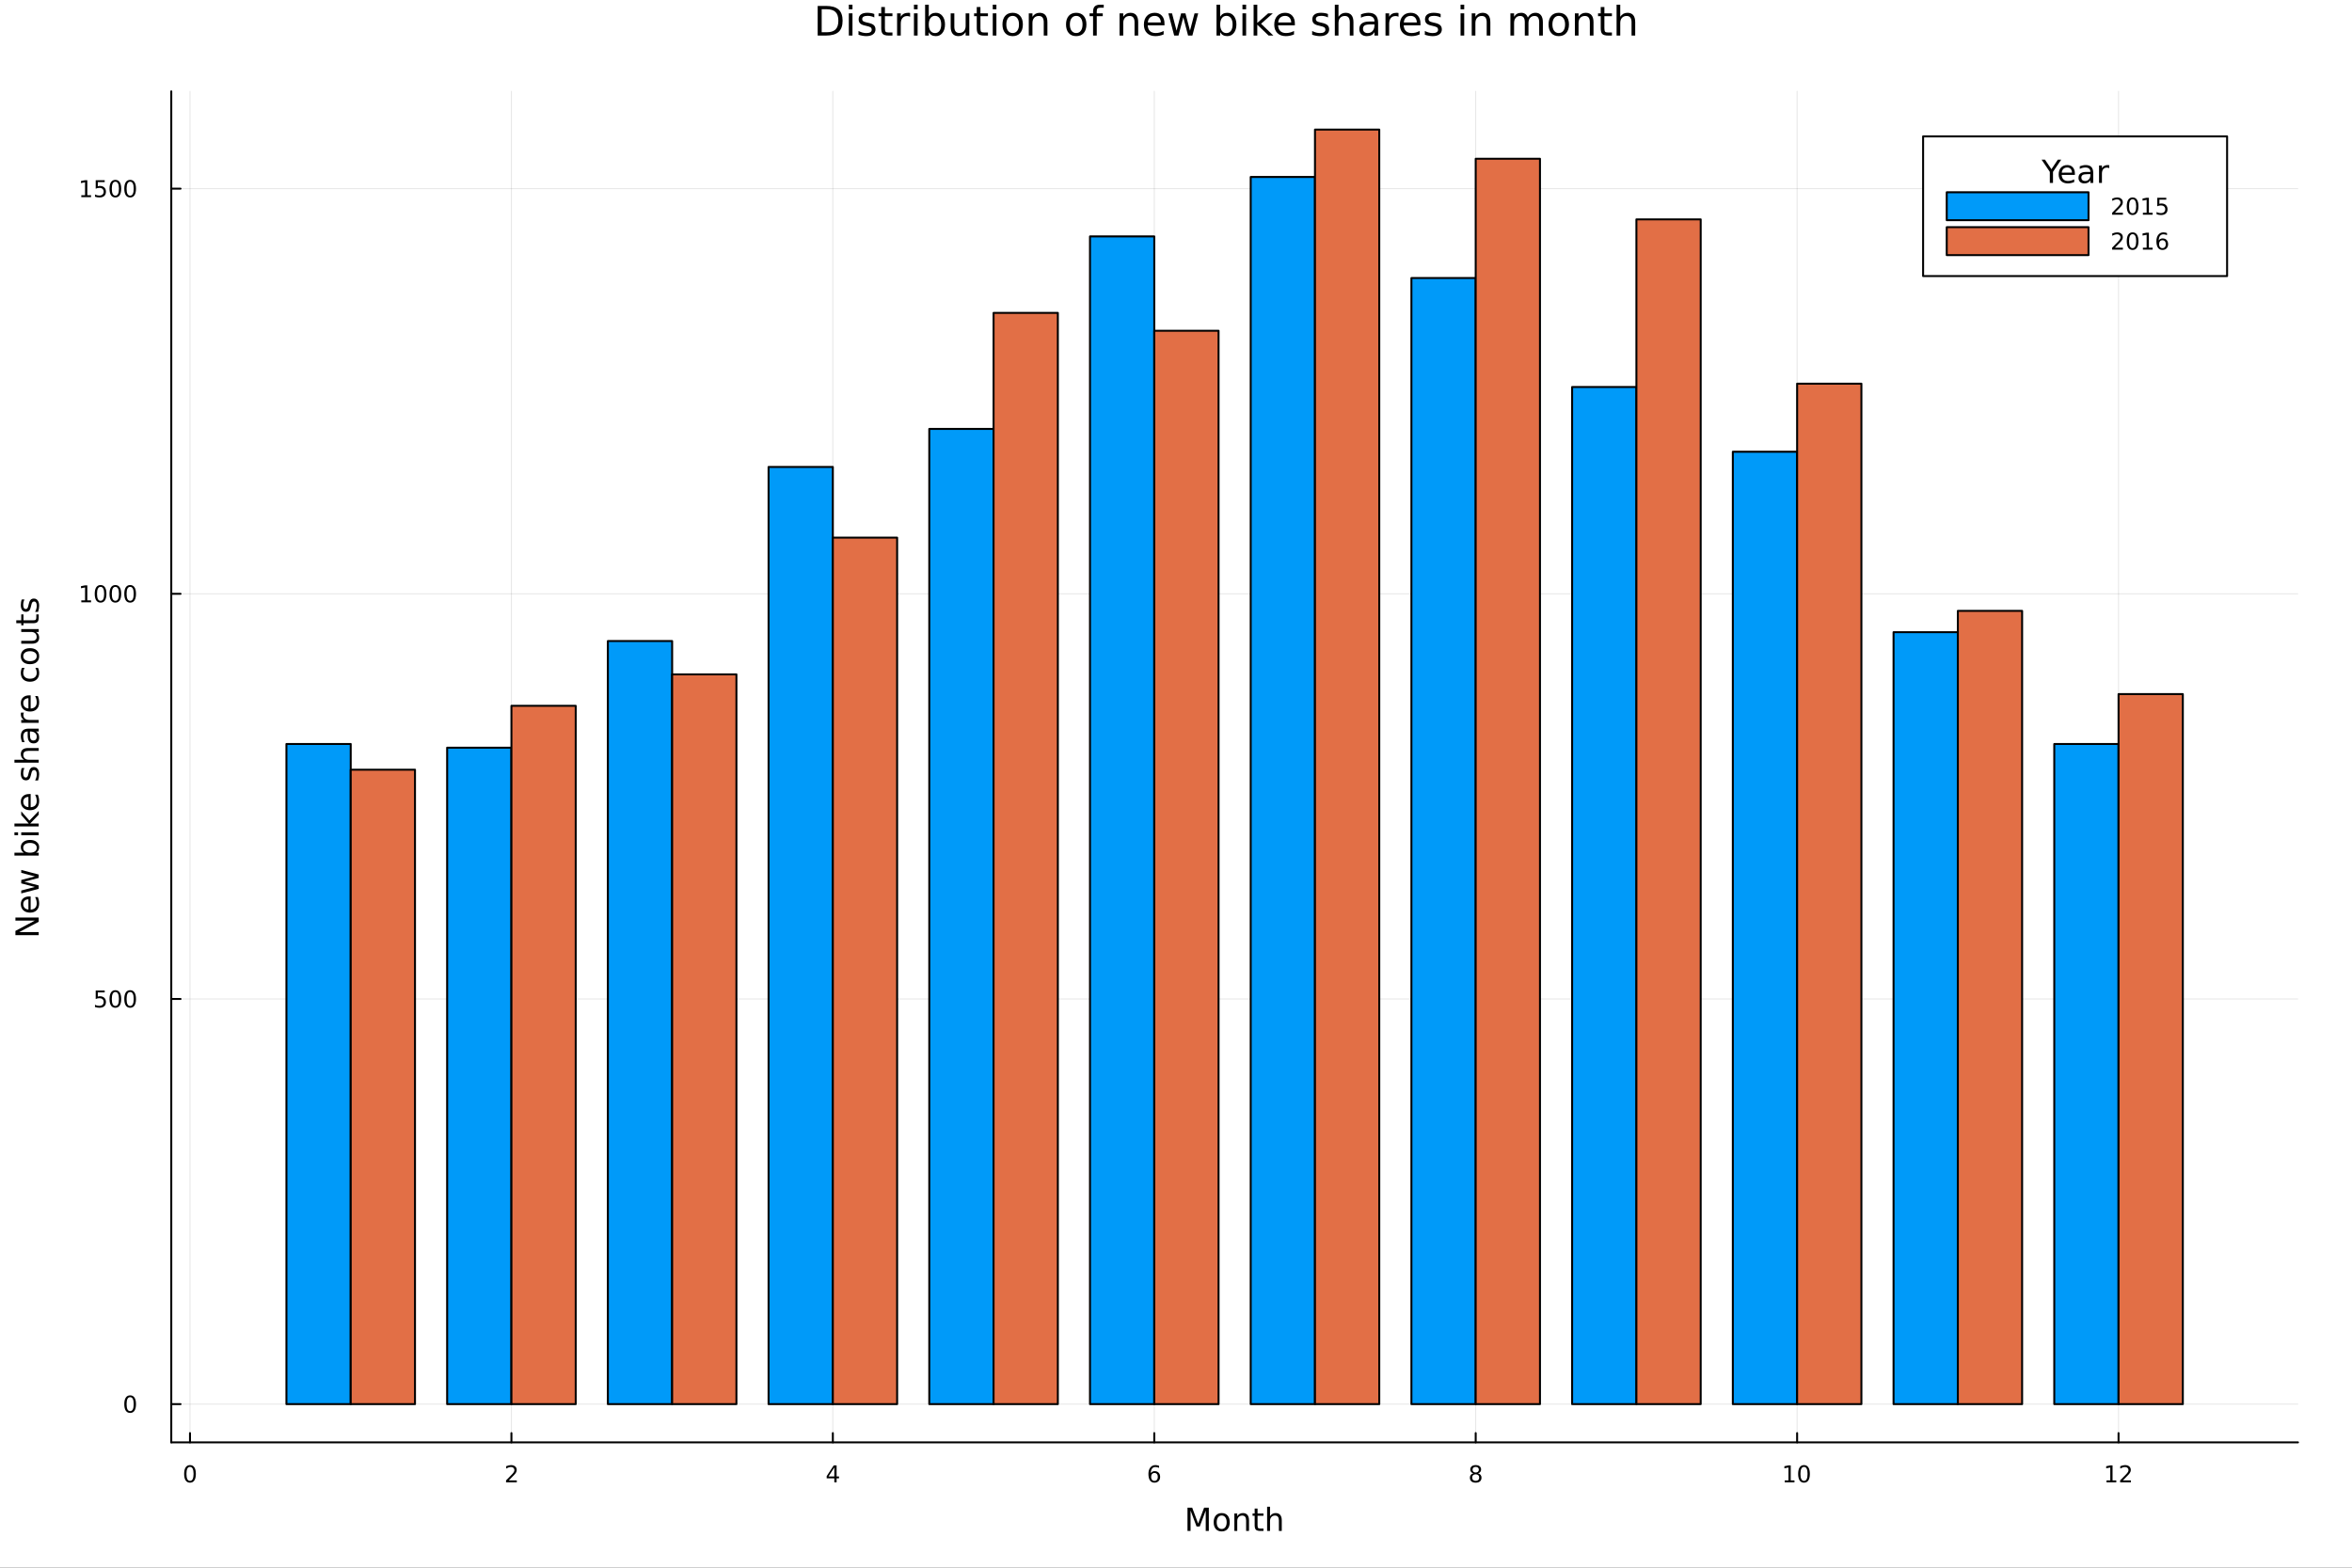 <?xml version="1.0" encoding="utf-8"?>
<svg xmlns="http://www.w3.org/2000/svg" xmlns:xlink="http://www.w3.org/1999/xlink" width="1200" height="800" viewBox="0 0 4800 3200">
<rect x="0" y="0" width="4800" height="3200" fill="#333333" stroke="none"/>
<defs>
  <clipPath id="clip210">
    <rect x="0" y="0" width="4800" height="3200"/>
  </clipPath>
</defs>
<path clip-path="url(#clip210)" d="
M0 3200 L4800 3200 L4800 0 L0 0  Z
  " fill="#ffffff" fill-rule="evenodd" fill-opacity="1"/>
<defs>
  <clipPath id="clip211">
    <rect x="960" y="0" width="3361" height="3200"/>
  </clipPath>
</defs>
<path clip-path="url(#clip210)" d="
M349.543 2944.19 L4689.76 2944.19 L4689.76 186.464 L349.543 186.464  Z
  " fill="#ffffff" fill-rule="evenodd" fill-opacity="1"/>
<defs>
  <clipPath id="clip212">
    <rect x="349" y="186" width="4341" height="2759"/>
  </clipPath>
</defs>
<polyline clip-path="url(#clip212)" style="stroke:#000000; stroke-linecap:round; stroke-linejoin:round; stroke-width:2; stroke-opacity:0.1; fill:none" points="
  387.76,2944.19 387.76,186.464 
  "/>
<polyline clip-path="url(#clip212)" style="stroke:#000000; stroke-linecap:round; stroke-linejoin:round; stroke-width:2; stroke-opacity:0.1; fill:none" points="
  1043.73,2944.19 1043.73,186.464 
  "/>
<polyline clip-path="url(#clip212)" style="stroke:#000000; stroke-linecap:round; stroke-linejoin:round; stroke-width:2; stroke-opacity:0.1; fill:none" points="
  1699.69,2944.19 1699.69,186.464 
  "/>
<polyline clip-path="url(#clip212)" style="stroke:#000000; stroke-linecap:round; stroke-linejoin:round; stroke-width:2; stroke-opacity:0.1; fill:none" points="
  2355.66,2944.19 2355.66,186.464 
  "/>
<polyline clip-path="url(#clip212)" style="stroke:#000000; stroke-linecap:round; stroke-linejoin:round; stroke-width:2; stroke-opacity:0.1; fill:none" points="
  3011.63,2944.19 3011.63,186.464 
  "/>
<polyline clip-path="url(#clip212)" style="stroke:#000000; stroke-linecap:round; stroke-linejoin:round; stroke-width:2; stroke-opacity:0.1; fill:none" points="
  3667.6,2944.19 3667.6,186.464 
  "/>
<polyline clip-path="url(#clip212)" style="stroke:#000000; stroke-linecap:round; stroke-linejoin:round; stroke-width:2; stroke-opacity:0.1; fill:none" points="
  4323.56,2944.19 4323.56,186.464 
  "/>
<polyline clip-path="url(#clip210)" style="stroke:#000000; stroke-linecap:round; stroke-linejoin:round; stroke-width:4; stroke-opacity:1; fill:none" points="
  349.543,2944.19 4689.76,2944.19 
  "/>
<polyline clip-path="url(#clip210)" style="stroke:#000000; stroke-linecap:round; stroke-linejoin:round; stroke-width:4; stroke-opacity:1; fill:none" points="
  387.76,2944.19 387.76,2925.29 
  "/>
<polyline clip-path="url(#clip210)" style="stroke:#000000; stroke-linecap:round; stroke-linejoin:round; stroke-width:4; stroke-opacity:1; fill:none" points="
  1043.73,2944.19 1043.73,2925.29 
  "/>
<polyline clip-path="url(#clip210)" style="stroke:#000000; stroke-linecap:round; stroke-linejoin:round; stroke-width:4; stroke-opacity:1; fill:none" points="
  1699.69,2944.19 1699.69,2925.29 
  "/>
<polyline clip-path="url(#clip210)" style="stroke:#000000; stroke-linecap:round; stroke-linejoin:round; stroke-width:4; stroke-opacity:1; fill:none" points="
  2355.66,2944.19 2355.66,2925.29 
  "/>
<polyline clip-path="url(#clip210)" style="stroke:#000000; stroke-linecap:round; stroke-linejoin:round; stroke-width:4; stroke-opacity:1; fill:none" points="
  3011.63,2944.19 3011.63,2925.29 
  "/>
<polyline clip-path="url(#clip210)" style="stroke:#000000; stroke-linecap:round; stroke-linejoin:round; stroke-width:4; stroke-opacity:1; fill:none" points="
  3667.6,2944.19 3667.6,2925.29 
  "/>
<polyline clip-path="url(#clip210)" style="stroke:#000000; stroke-linecap:round; stroke-linejoin:round; stroke-width:4; stroke-opacity:1; fill:none" points="
  4323.56,2944.19 4323.56,2925.29 
  "/>
<path clip-path="url(#clip210)" d="M387.76 2994.31 Q384.149 2994.31 382.32 2997.87 Q380.515 3001.41 380.515 3008.54 Q380.515 3015.65 382.32 3019.21 Q384.149 3022.76 387.76 3022.76 Q391.394 3022.76 393.2 3019.21 Q395.028 3015.65 395.028 3008.54 Q395.028 3001.41 393.2 2997.87 Q391.394 2994.31 387.76 2994.31 M387.76 2990.6 Q393.57 2990.6 396.626 2995.21 Q399.704 2999.79 399.704 3008.54 Q399.704 3017.27 396.626 3021.88 Q393.57 3026.46 387.76 3026.46 Q381.95 3026.46 378.871 3021.88 Q375.816 3017.27 375.816 3008.54 Q375.816 2999.79 378.871 2995.21 Q381.95 2990.6 387.76 2990.6 Z" fill="#000000" fill-rule="evenodd" fill-opacity="1" /><path clip-path="url(#clip210)" d="M1038.38 3021.85 L1054.7 3021.85 L1054.7 3025.79 L1032.76 3025.79 L1032.76 3021.85 Q1035.42 3019.1 1040 3014.47 Q1044.61 3009.82 1045.79 3008.47 Q1048.03 3005.95 1048.91 3004.21 Q1049.82 3002.45 1049.82 3000.76 Q1049.82 2998.01 1047.87 2996.27 Q1045.95 2994.54 1042.85 2994.54 Q1040.65 2994.54 1038.19 2995.3 Q1035.76 2996.07 1032.99 2997.62 L1032.99 2992.89 Q1035.81 2991.76 1038.26 2991.18 Q1040.72 2990.6 1042.76 2990.6 Q1048.13 2990.6 1051.32 2993.29 Q1054.51 2995.97 1054.51 3000.46 Q1054.51 3002.59 1053.7 3004.51 Q1052.92 3006.41 1050.81 3009.01 Q1050.23 3009.68 1047.13 3012.89 Q1044.03 3016.09 1038.38 3021.85 Z" fill="#000000" fill-rule="evenodd" fill-opacity="1" /><path clip-path="url(#clip210)" d="M1702.7 2995.3 L1690.9 3013.75 L1702.7 3013.75 L1702.7 2995.3 M1701.48 2991.23 L1707.36 2991.23 L1707.36 3013.75 L1712.29 3013.75 L1712.29 3017.64 L1707.36 3017.64 L1707.36 3025.79 L1702.7 3025.79 L1702.7 3017.64 L1687.1 3017.64 L1687.1 3013.13 L1701.48 2991.23 Z" fill="#000000" fill-rule="evenodd" fill-opacity="1" /><path clip-path="url(#clip210)" d="M2356.07 3006.64 Q2352.92 3006.64 2351.07 3008.8 Q2349.24 3010.95 2349.24 3014.7 Q2349.24 3018.43 2351.07 3020.6 Q2352.92 3022.76 2356.07 3022.76 Q2359.21 3022.76 2361.04 3020.6 Q2362.9 3018.43 2362.9 3014.7 Q2362.9 3010.95 2361.04 3008.8 Q2359.21 3006.64 2356.07 3006.64 M2365.35 2991.99 L2365.35 2996.25 Q2363.59 2995.42 2361.78 2994.98 Q2360 2994.54 2358.24 2994.54 Q2353.61 2994.54 2351.16 2997.66 Q2348.73 3000.79 2348.38 3007.11 Q2349.75 3005.09 2351.81 3004.03 Q2353.87 3002.94 2356.34 3002.94 Q2361.55 3002.94 2364.56 3006.11 Q2367.59 3009.26 2367.59 3014.7 Q2367.59 3020.02 2364.45 3023.24 Q2361.3 3026.46 2356.07 3026.46 Q2350.07 3026.46 2346.9 3021.88 Q2343.73 3017.27 2343.73 3008.54 Q2343.73 3000.35 2347.62 2995.49 Q2351.51 2990.6 2358.06 2990.6 Q2359.82 2990.6 2361.6 2990.95 Q2363.4 2991.3 2365.35 2991.99 Z" fill="#000000" fill-rule="evenodd" fill-opacity="1" /><path clip-path="url(#clip210)" d="M3011.63 3009.38 Q3008.3 3009.38 3006.37 3011.16 Q3004.48 3012.94 3004.48 3016.07 Q3004.48 3019.19 3006.37 3020.97 Q3008.3 3022.76 3011.63 3022.76 Q3014.96 3022.76 3016.88 3020.97 Q3018.8 3019.17 3018.8 3016.07 Q3018.8 3012.94 3016.88 3011.16 Q3014.99 3009.38 3011.63 3009.38 M3006.95 3007.39 Q3003.94 3006.64 3002.25 3004.58 Q3000.59 3002.52 3000.59 2999.56 Q3000.59 2995.42 3003.53 2993.01 Q3006.49 2990.6 3011.63 2990.6 Q3016.79 2990.6 3019.73 2993.01 Q3022.67 2995.42 3022.67 2999.56 Q3022.67 3002.52 3020.98 3004.58 Q3019.31 3006.64 3016.33 3007.39 Q3019.71 3008.17 3021.58 3010.46 Q3023.48 3012.76 3023.48 3016.07 Q3023.48 3021.09 3020.4 3023.77 Q3017.35 3026.46 3011.63 3026.46 Q3005.91 3026.46 3002.83 3023.77 Q2999.78 3021.09 2999.78 3016.07 Q2999.78 3012.76 3001.68 3010.46 Q3003.57 3008.17 3006.95 3007.39 M3005.24 3000 Q3005.24 3002.69 3006.91 3004.19 Q3008.6 3005.7 3011.63 3005.7 Q3014.64 3005.7 3016.33 3004.19 Q3018.04 3002.69 3018.04 3000 Q3018.04 2997.32 3016.33 2995.81 Q3014.64 2994.31 3011.63 2994.31 Q3008.6 2994.31 3006.91 2995.81 Q3005.24 2997.32 3005.24 3000 Z" fill="#000000" fill-rule="evenodd" fill-opacity="1" /><path clip-path="url(#clip210)" d="M3642.28 3021.85 L3649.92 3021.85 L3649.92 2995.49 L3641.61 2997.15 L3641.61 2992.89 L3649.88 2991.23 L3654.55 2991.23 L3654.55 3021.85 L3662.19 3021.85 L3662.19 3025.79 L3642.28 3025.79 L3642.28 3021.85 Z" fill="#000000" fill-rule="evenodd" fill-opacity="1" /><path clip-path="url(#clip210)" d="M3681.64 2994.31 Q3678.02 2994.31 3676.2 2997.87 Q3674.39 3001.41 3674.39 3008.54 Q3674.39 3015.65 3676.2 3019.21 Q3678.02 3022.76 3681.64 3022.76 Q3685.27 3022.76 3687.08 3019.21 Q3688.9 3015.65 3688.9 3008.54 Q3688.9 3001.41 3687.08 2997.87 Q3685.27 2994.31 3681.64 2994.31 M3681.64 2990.6 Q3687.45 2990.6 3690.5 2995.21 Q3693.58 2999.79 3693.58 3008.54 Q3693.58 3017.27 3690.5 3021.88 Q3687.45 3026.46 3681.64 3026.46 Q3675.83 3026.46 3672.75 3021.88 Q3669.69 3017.27 3669.69 3008.54 Q3669.69 2999.79 3672.75 2995.21 Q3675.83 2990.6 3681.64 2990.6 Z" fill="#000000" fill-rule="evenodd" fill-opacity="1" /><path clip-path="url(#clip210)" d="M4299.05 3021.85 L4306.69 3021.85 L4306.69 2995.49 L4298.38 2997.15 L4298.38 2992.89 L4306.64 2991.23 L4311.32 2991.23 L4311.32 3021.85 L4318.96 3021.85 L4318.96 3025.79 L4299.05 3025.79 L4299.05 3021.85 Z" fill="#000000" fill-rule="evenodd" fill-opacity="1" /><path clip-path="url(#clip210)" d="M4332.43 3021.85 L4348.75 3021.85 L4348.75 3025.79 L4326.8 3025.79 L4326.8 3021.85 Q4329.47 3019.1 4334.05 3014.47 Q4338.66 3009.82 4339.84 3008.47 Q4342.08 3005.95 4342.96 3004.21 Q4343.86 3002.45 4343.86 3000.76 Q4343.86 2998.01 4341.92 2996.27 Q4340 2994.54 4336.9 2994.54 Q4334.7 2994.54 4332.24 2995.3 Q4329.81 2996.07 4327.04 2997.62 L4327.04 2992.89 Q4329.86 2991.76 4332.31 2991.18 Q4334.77 2990.6 4336.8 2990.6 Q4342.17 2990.6 4345.37 2993.29 Q4348.56 2995.97 4348.56 3000.46 Q4348.56 3002.59 4347.75 3004.51 Q4346.97 3006.41 4344.86 3009.01 Q4344.28 3009.68 4341.18 3012.89 Q4338.08 3016.09 4332.43 3021.85 Z" fill="#000000" fill-rule="evenodd" fill-opacity="1" /><path clip-path="url(#clip210)" d="M2423.47 3077.53 L2433.05 3077.53 L2445.17 3109.87 L2457.37 3077.53 L2466.95 3077.53 L2466.95 3125.05 L2460.68 3125.05 L2460.68 3083.32 L2448.42 3115.92 L2441.96 3115.92 L2429.71 3083.32 L2429.71 3125.05 L2423.47 3125.05 L2423.47 3077.53 Z" fill="#000000" fill-rule="evenodd" fill-opacity="1" /><path clip-path="url(#clip210)" d="M2493.27 3093.51 Q2488.56 3093.51 2485.82 3097.2 Q2483.08 3100.86 2483.08 3107.26 Q2483.08 3113.66 2485.79 3117.35 Q2488.53 3121.01 2493.27 3121.01 Q2497.95 3121.01 2500.68 3117.32 Q2503.42 3113.63 2503.42 3107.26 Q2503.42 3100.93 2500.68 3097.23 Q2497.95 3093.51 2493.27 3093.51 M2493.27 3088.54 Q2500.91 3088.54 2505.27 3093.51 Q2509.63 3098.47 2509.63 3107.26 Q2509.63 3116.01 2505.27 3121.01 Q2500.91 3125.97 2493.27 3125.97 Q2485.6 3125.97 2481.24 3121.01 Q2476.91 3116.01 2476.91 3107.26 Q2476.91 3098.47 2481.24 3093.51 Q2485.6 3088.54 2493.27 3088.54 Z" fill="#000000" fill-rule="evenodd" fill-opacity="1" /><path clip-path="url(#clip210)" d="M2548.97 3103.54 L2548.97 3125.05 L2543.11 3125.05 L2543.11 3103.73 Q2543.11 3098.67 2541.14 3096.15 Q2539.16 3093.64 2535.22 3093.64 Q2530.48 3093.64 2527.74 3096.66 Q2525 3099.68 2525 3104.9 L2525 3125.05 L2519.11 3125.05 L2519.11 3089.4 L2525 3089.4 L2525 3094.94 Q2527.1 3091.73 2529.93 3090.14 Q2532.8 3088.54 2536.52 3088.54 Q2542.67 3088.54 2545.82 3092.36 Q2548.97 3096.15 2548.97 3103.54 Z" fill="#000000" fill-rule="evenodd" fill-opacity="1" /><path clip-path="url(#clip210)" d="M2566.44 3079.28 L2566.44 3089.4 L2578.5 3089.4 L2578.5 3093.96 L2566.44 3093.96 L2566.44 3113.31 Q2566.44 3117.67 2567.62 3118.91 Q2568.83 3120.15 2572.49 3120.15 L2578.5 3120.15 L2578.5 3125.05 L2572.49 3125.05 Q2565.71 3125.05 2563.13 3122.54 Q2560.55 3119.99 2560.55 3113.31 L2560.55 3093.96 L2556.26 3093.96 L2556.26 3089.4 L2560.55 3089.4 L2560.55 3079.28 L2566.44 3079.28 Z" fill="#000000" fill-rule="evenodd" fill-opacity="1" /><path clip-path="url(#clip210)" d="M2615.84 3103.54 L2615.84 3125.05 L2609.98 3125.05 L2609.98 3103.73 Q2609.98 3098.67 2608.01 3096.15 Q2606.04 3093.64 2602.09 3093.64 Q2597.35 3093.64 2594.61 3096.66 Q2591.87 3099.68 2591.87 3104.9 L2591.87 3125.05 L2585.98 3125.05 L2585.98 3075.53 L2591.87 3075.53 L2591.87 3094.94 Q2593.97 3091.73 2596.81 3090.14 Q2599.67 3088.54 2603.39 3088.54 Q2609.54 3088.54 2612.69 3092.36 Q2615.84 3096.15 2615.84 3103.54 Z" fill="#000000" fill-rule="evenodd" fill-opacity="1" /><polyline clip-path="url(#clip212)" style="stroke:#000000; stroke-linecap:round; stroke-linejoin:round; stroke-width:2; stroke-opacity:0.1; fill:none" points="
  349.543,2866.14 4689.76,2866.14 
  "/>
<polyline clip-path="url(#clip212)" style="stroke:#000000; stroke-linecap:round; stroke-linejoin:round; stroke-width:2; stroke-opacity:0.1; fill:none" points="
  349.543,2039.13 4689.76,2039.13 
  "/>
<polyline clip-path="url(#clip212)" style="stroke:#000000; stroke-linecap:round; stroke-linejoin:round; stroke-width:2; stroke-opacity:0.1; fill:none" points="
  349.543,1212.12 4689.76,1212.12 
  "/>
<polyline clip-path="url(#clip212)" style="stroke:#000000; stroke-linecap:round; stroke-linejoin:round; stroke-width:2; stroke-opacity:0.1; fill:none" points="
  349.543,385.109 4689.76,385.109 
  "/>
<polyline clip-path="url(#clip210)" style="stroke:#000000; stroke-linecap:round; stroke-linejoin:round; stroke-width:4; stroke-opacity:1; fill:none" points="
  349.543,2944.19 349.543,186.464 
  "/>
<polyline clip-path="url(#clip210)" style="stroke:#000000; stroke-linecap:round; stroke-linejoin:round; stroke-width:4; stroke-opacity:1; fill:none" points="
  349.543,2866.14 368.441,2866.14 
  "/>
<polyline clip-path="url(#clip210)" style="stroke:#000000; stroke-linecap:round; stroke-linejoin:round; stroke-width:4; stroke-opacity:1; fill:none" points="
  349.543,2039.13 368.441,2039.13 
  "/>
<polyline clip-path="url(#clip210)" style="stroke:#000000; stroke-linecap:round; stroke-linejoin:round; stroke-width:4; stroke-opacity:1; fill:none" points="
  349.543,1212.12 368.441,1212.12 
  "/>
<polyline clip-path="url(#clip210)" style="stroke:#000000; stroke-linecap:round; stroke-linejoin:round; stroke-width:4; stroke-opacity:1; fill:none" points="
  349.543,385.109 368.441,385.109 
  "/>
<path clip-path="url(#clip210)" d="M265.599 2851.94 Q261.988 2851.94 260.159 2855.5 Q258.354 2859.04 258.354 2866.17 Q258.354 2873.28 260.159 2876.84 Q261.988 2880.39 265.599 2880.39 Q269.233 2880.39 271.039 2876.84 Q272.867 2873.28 272.867 2866.17 Q272.867 2859.04 271.039 2855.5 Q269.233 2851.94 265.599 2851.94 M265.599 2848.23 Q271.409 2848.23 274.465 2852.84 Q277.543 2857.42 277.543 2866.17 Q277.543 2874.9 274.465 2879.51 Q271.409 2884.09 265.599 2884.09 Q259.789 2884.09 256.71 2879.51 Q253.655 2874.9 253.655 2866.17 Q253.655 2857.42 256.71 2852.84 Q259.789 2848.23 265.599 2848.23 Z" fill="#000000" fill-rule="evenodd" fill-opacity="1" /><path clip-path="url(#clip210)" d="M195.322 2021.85 L213.678 2021.85 L213.678 2025.78 L199.604 2025.78 L199.604 2034.26 Q200.622 2033.91 201.641 2033.75 Q202.659 2033.56 203.678 2033.56 Q209.465 2033.56 212.845 2036.73 Q216.224 2039.9 216.224 2045.32 Q216.224 2050.9 212.752 2054 Q209.28 2057.08 202.96 2057.08 Q200.785 2057.08 198.516 2056.71 Q196.271 2056.34 193.863 2055.6 L193.863 2050.9 Q195.947 2052.03 198.169 2052.59 Q200.391 2053.15 202.868 2053.15 Q206.872 2053.15 209.21 2051.04 Q211.548 2048.93 211.548 2045.32 Q211.548 2041.71 209.21 2039.6 Q206.872 2037.5 202.868 2037.5 Q200.993 2037.5 199.118 2037.91 Q197.266 2038.33 195.322 2039.21 L195.322 2021.85 Z" fill="#000000" fill-rule="evenodd" fill-opacity="1" /><path clip-path="url(#clip210)" d="M235.437 2024.93 Q231.826 2024.93 229.997 2028.49 Q228.192 2032.03 228.192 2039.16 Q228.192 2046.27 229.997 2049.83 Q231.826 2053.38 235.437 2053.38 Q239.071 2053.38 240.877 2049.83 Q242.706 2046.27 242.706 2039.16 Q242.706 2032.03 240.877 2028.49 Q239.071 2024.93 235.437 2024.93 M235.437 2021.22 Q241.247 2021.22 244.303 2025.83 Q247.381 2030.41 247.381 2039.16 Q247.381 2047.89 244.303 2052.5 Q241.247 2057.08 235.437 2057.08 Q229.627 2057.08 226.548 2052.5 Q223.493 2047.89 223.493 2039.16 Q223.493 2030.41 226.548 2025.83 Q229.627 2021.22 235.437 2021.22 Z" fill="#000000" fill-rule="evenodd" fill-opacity="1" /><path clip-path="url(#clip210)" d="M265.599 2024.93 Q261.988 2024.93 260.159 2028.49 Q258.354 2032.03 258.354 2039.16 Q258.354 2046.27 260.159 2049.83 Q261.988 2053.38 265.599 2053.38 Q269.233 2053.38 271.039 2049.83 Q272.867 2046.27 272.867 2039.16 Q272.867 2032.03 271.039 2028.49 Q269.233 2024.93 265.599 2024.93 M265.599 2021.22 Q271.409 2021.22 274.465 2025.83 Q277.543 2030.41 277.543 2039.16 Q277.543 2047.89 274.465 2052.5 Q271.409 2057.08 265.599 2057.08 Q259.789 2057.08 256.71 2052.5 Q253.655 2047.89 253.655 2039.16 Q253.655 2030.41 256.71 2025.83 Q259.789 2021.22 265.599 2021.22 Z" fill="#000000" fill-rule="evenodd" fill-opacity="1" /><path clip-path="url(#clip210)" d="M165.924 1225.46 L173.562 1225.46 L173.562 1199.1 L165.252 1200.76 L165.252 1196.51 L173.516 1194.84 L178.192 1194.84 L178.192 1225.46 L185.831 1225.46 L185.831 1229.4 L165.924 1229.4 L165.924 1225.46 Z" fill="#000000" fill-rule="evenodd" fill-opacity="1" /><path clip-path="url(#clip210)" d="M205.275 1197.92 Q201.664 1197.92 199.835 1201.48 Q198.03 1205.02 198.03 1212.15 Q198.03 1219.26 199.835 1222.83 Q201.664 1226.37 205.275 1226.37 Q208.909 1226.37 210.715 1222.83 Q212.544 1219.26 212.544 1212.15 Q212.544 1205.02 210.715 1201.48 Q208.909 1197.92 205.275 1197.92 M205.275 1194.21 Q211.085 1194.21 214.141 1198.82 Q217.22 1203.4 217.22 1212.15 Q217.22 1220.88 214.141 1225.49 Q211.085 1230.07 205.275 1230.07 Q199.465 1230.07 196.386 1225.49 Q193.331 1220.88 193.331 1212.15 Q193.331 1203.4 196.386 1198.82 Q199.465 1194.21 205.275 1194.21 Z" fill="#000000" fill-rule="evenodd" fill-opacity="1" /><path clip-path="url(#clip210)" d="M235.437 1197.92 Q231.826 1197.92 229.997 1201.48 Q228.192 1205.02 228.192 1212.15 Q228.192 1219.26 229.997 1222.83 Q231.826 1226.37 235.437 1226.37 Q239.071 1226.37 240.877 1222.83 Q242.706 1219.26 242.706 1212.15 Q242.706 1205.02 240.877 1201.48 Q239.071 1197.92 235.437 1197.92 M235.437 1194.21 Q241.247 1194.21 244.303 1198.82 Q247.381 1203.4 247.381 1212.15 Q247.381 1220.88 244.303 1225.49 Q241.247 1230.07 235.437 1230.07 Q229.627 1230.07 226.548 1225.49 Q223.493 1220.88 223.493 1212.15 Q223.493 1203.4 226.548 1198.82 Q229.627 1194.21 235.437 1194.21 Z" fill="#000000" fill-rule="evenodd" fill-opacity="1" /><path clip-path="url(#clip210)" d="M265.599 1197.92 Q261.988 1197.92 260.159 1201.48 Q258.354 1205.02 258.354 1212.15 Q258.354 1219.26 260.159 1222.83 Q261.988 1226.37 265.599 1226.37 Q269.233 1226.37 271.039 1222.83 Q272.867 1219.26 272.867 1212.15 Q272.867 1205.02 271.039 1201.48 Q269.233 1197.92 265.599 1197.92 M265.599 1194.21 Q271.409 1194.21 274.465 1198.82 Q277.543 1203.4 277.543 1212.15 Q277.543 1220.88 274.465 1225.49 Q271.409 1230.07 265.599 1230.07 Q259.789 1230.07 256.71 1225.49 Q253.655 1220.88 253.655 1212.15 Q253.655 1203.4 256.71 1198.82 Q259.789 1194.21 265.599 1194.21 Z" fill="#000000" fill-rule="evenodd" fill-opacity="1" /><path clip-path="url(#clip210)" d="M165.924 398.454 L173.562 398.454 L173.562 372.088 L165.252 373.755 L165.252 369.496 L173.516 367.829 L178.192 367.829 L178.192 398.454 L185.831 398.454 L185.831 402.389 L165.924 402.389 L165.924 398.454 Z" fill="#000000" fill-rule="evenodd" fill-opacity="1" /><path clip-path="url(#clip210)" d="M195.322 367.829 L213.678 367.829 L213.678 371.764 L199.604 371.764 L199.604 380.236 Q200.622 379.889 201.641 379.727 Q202.659 379.542 203.678 379.542 Q209.465 379.542 212.845 382.713 Q216.224 385.885 216.224 391.301 Q216.224 396.88 212.752 399.982 Q209.28 403.06 202.96 403.06 Q200.785 403.06 198.516 402.69 Q196.271 402.32 193.863 401.579 L193.863 396.88 Q195.947 398.014 198.169 398.57 Q200.391 399.125 202.868 399.125 Q206.872 399.125 209.21 397.019 Q211.548 394.912 211.548 391.301 Q211.548 387.69 209.21 385.584 Q206.872 383.477 202.868 383.477 Q200.993 383.477 199.118 383.894 Q197.266 384.311 195.322 385.19 L195.322 367.829 Z" fill="#000000" fill-rule="evenodd" fill-opacity="1" /><path clip-path="url(#clip210)" d="M235.437 370.908 Q231.826 370.908 229.997 374.473 Q228.192 378.014 228.192 385.144 Q228.192 392.25 229.997 395.815 Q231.826 399.357 235.437 399.357 Q239.071 399.357 240.877 395.815 Q242.706 392.25 242.706 385.144 Q242.706 378.014 240.877 374.473 Q239.071 370.908 235.437 370.908 M235.437 367.204 Q241.247 367.204 244.303 371.811 Q247.381 376.394 247.381 385.144 Q247.381 393.871 244.303 398.477 Q241.247 403.06 235.437 403.06 Q229.627 403.06 226.548 398.477 Q223.493 393.871 223.493 385.144 Q223.493 376.394 226.548 371.811 Q229.627 367.204 235.437 367.204 Z" fill="#000000" fill-rule="evenodd" fill-opacity="1" /><path clip-path="url(#clip210)" d="M265.599 370.908 Q261.988 370.908 260.159 374.473 Q258.354 378.014 258.354 385.144 Q258.354 392.25 260.159 395.815 Q261.988 399.357 265.599 399.357 Q269.233 399.357 271.039 395.815 Q272.867 392.25 272.867 385.144 Q272.867 378.014 271.039 374.473 Q269.233 370.908 265.599 370.908 M265.599 367.204 Q271.409 367.204 274.465 371.811 Q277.543 376.394 277.543 385.144 Q277.543 393.871 274.465 398.477 Q271.409 403.06 265.599 403.06 Q259.789 403.06 256.71 398.477 Q253.655 393.871 253.655 385.144 Q253.655 376.394 256.71 371.811 Q259.789 367.204 265.599 367.204 Z" fill="#000000" fill-rule="evenodd" fill-opacity="1" /><path clip-path="url(#clip210)" d="M31.476 1908.84 L31.476 1900.18 L71.23 1879.11 L31.476 1879.11 L31.476 1872.87 L78.996 1872.87 L78.996 1881.53 L39.242 1902.6 L78.996 1902.6 L78.996 1908.84 L31.476 1908.84 Z" fill="#000000" fill-rule="evenodd" fill-opacity="1" /><path clip-path="url(#clip210)" d="M59.708 1829.84 L62.573 1829.84 L62.573 1856.76 Q68.62 1856.38 71.803 1853.14 Q74.954 1849.86 74.954 1844.03 Q74.954 1840.66 74.126 1837.51 Q73.299 1834.32 71.644 1831.21 L77.182 1831.21 Q78.519 1834.36 79.219 1837.67 Q79.919 1840.98 79.919 1844.38 Q79.919 1852.91 74.954 1857.91 Q69.989 1862.88 61.522 1862.88 Q52.77 1862.88 47.645 1858.16 Q42.489 1853.42 42.489 1845.4 Q42.489 1838.21 47.136 1834.04 Q51.751 1829.84 59.708 1829.84 M57.989 1835.69 Q53.183 1835.76 50.319 1838.4 Q47.454 1841.01 47.454 1845.34 Q47.454 1850.24 50.223 1853.2 Q52.992 1856.13 58.021 1856.57 L57.989 1835.69 Z" fill="#000000" fill-rule="evenodd" fill-opacity="1" /><path clip-path="url(#clip210)" d="M43.348 1823.63 L43.348 1817.77 L71.166 1810.45 L43.348 1803.16 L43.348 1796.26 L71.166 1788.94 L43.348 1781.65 L43.348 1775.79 L78.996 1785.12 L78.996 1792.02 L49.778 1799.7 L78.996 1807.4 L78.996 1814.3 L43.348 1823.63 Z" fill="#000000" fill-rule="evenodd" fill-opacity="1" /><path clip-path="url(#clip210)" d="M61.204 1720.6 Q54.743 1720.6 51.083 1723.28 Q47.391 1725.92 47.391 1730.56 Q47.391 1735.21 51.083 1737.88 Q54.743 1740.53 61.204 1740.53 Q67.665 1740.53 71.357 1737.88 Q75.018 1735.21 75.018 1730.56 Q75.018 1725.92 71.357 1723.28 Q67.665 1720.6 61.204 1720.6 M48.759 1740.53 Q45.576 1738.68 44.049 1735.88 Q42.489 1733.05 42.489 1729.13 Q42.489 1722.64 47.645 1718.6 Q52.801 1714.52 61.204 1714.52 Q69.607 1714.52 74.763 1718.6 Q79.919 1722.64 79.919 1729.13 Q79.919 1733.05 78.391 1735.88 Q76.832 1738.68 73.649 1740.53 L78.996 1740.53 L78.996 1746.41 L29.471 1746.41 L29.471 1740.53 L48.759 1740.53 Z" fill="#000000" fill-rule="evenodd" fill-opacity="1" /><path clip-path="url(#clip210)" d="M43.348 1704.81 L43.348 1698.96 L78.996 1698.96 L78.996 1704.81 L43.348 1704.81 M29.471 1704.81 L29.471 1698.96 L36.887 1698.96 L36.887 1704.81 L29.471 1704.81 Z" fill="#000000" fill-rule="evenodd" fill-opacity="1" /><path clip-path="url(#clip210)" d="M29.471 1686.93 L29.471 1681.04 L58.721 1681.04 L43.348 1663.56 L43.348 1656.09 L60.026 1674.99 L78.996 1655.29 L78.996 1662.93 L61.586 1681.04 L78.996 1681.04 L78.996 1686.93 L29.471 1686.93 Z" fill="#000000" fill-rule="evenodd" fill-opacity="1" /><path clip-path="url(#clip210)" d="M59.708 1620.79 L62.573 1620.79 L62.573 1647.71 Q68.62 1647.33 71.803 1644.09 Q74.954 1640.81 74.954 1634.98 Q74.954 1631.61 74.126 1628.46 Q73.299 1625.28 71.644 1622.16 L77.182 1622.16 Q78.519 1625.31 79.219 1628.62 Q79.919 1631.93 79.919 1635.33 Q79.919 1643.86 74.954 1648.86 Q69.989 1653.83 61.522 1653.83 Q52.77 1653.83 47.645 1649.11 Q42.489 1644.37 42.489 1636.35 Q42.489 1629.16 47.136 1624.99 Q51.751 1620.79 59.708 1620.79 M57.989 1626.64 Q53.183 1626.71 50.319 1629.35 Q47.454 1631.96 47.454 1636.29 Q47.454 1641.19 50.223 1644.15 Q52.992 1647.08 58.021 1647.52 L57.989 1626.64 Z" fill="#000000" fill-rule="evenodd" fill-opacity="1" /><path clip-path="url(#clip210)" d="M44.399 1567.73 L49.937 1567.73 Q48.664 1570.21 48.027 1572.89 Q47.391 1575.56 47.391 1578.42 Q47.391 1582.78 48.727 1584.98 Q50.064 1587.14 52.738 1587.14 Q54.775 1587.14 55.952 1585.58 Q57.098 1584.03 58.149 1579.31 L58.594 1577.31 Q59.931 1571.07 62.382 1568.46 Q64.801 1565.82 69.161 1565.82 Q74.126 1565.82 77.023 1569.77 Q79.919 1573.68 79.919 1580.56 Q79.919 1583.42 79.346 1586.54 Q78.805 1589.63 77.691 1593.06 L71.644 1593.06 Q73.331 1589.82 74.19 1586.67 Q75.018 1583.52 75.018 1580.43 Q75.018 1576.29 73.617 1574.06 Q72.185 1571.83 69.607 1571.83 Q67.22 1571.83 65.947 1573.46 Q64.673 1575.05 63.496 1580.49 L63.018 1582.53 Q61.873 1587.97 59.517 1590.39 Q57.13 1592.81 52.992 1592.81 Q47.964 1592.81 45.226 1589.25 Q42.489 1585.68 42.489 1579.12 Q42.489 1575.88 42.966 1573.01 Q43.444 1570.15 44.399 1567.73 Z" fill="#000000" fill-rule="evenodd" fill-opacity="1" /><path clip-path="url(#clip210)" d="M57.48 1526.86 L78.996 1526.86 L78.996 1532.72 L57.671 1532.72 Q52.61 1532.72 50.096 1534.69 Q47.581 1536.66 47.581 1540.61 Q47.581 1545.35 50.605 1548.09 Q53.629 1550.83 58.849 1550.83 L78.996 1550.83 L78.996 1556.72 L29.471 1556.72 L29.471 1550.83 L48.886 1550.83 Q45.672 1548.73 44.08 1545.89 Q42.489 1543.03 42.489 1539.31 Q42.489 1533.16 46.308 1530.01 Q50.096 1526.86 57.48 1526.86 Z" fill="#000000" fill-rule="evenodd" fill-opacity="1" /><path clip-path="url(#clip210)" d="M61.077 1498.98 Q61.077 1506.08 62.7 1508.81 Q64.323 1511.55 68.238 1511.55 Q71.357 1511.55 73.204 1509.51 Q75.018 1507.45 75.018 1503.91 Q75.018 1499.04 71.58 1496.11 Q68.111 1493.15 62.382 1493.15 L61.077 1493.15 L61.077 1498.98 M58.658 1487.3 L78.996 1487.3 L78.996 1493.15 L73.585 1493.15 Q76.832 1495.16 78.391 1498.15 Q79.919 1501.14 79.919 1505.47 Q79.919 1510.95 76.864 1514.19 Q73.776 1517.41 68.62 1517.41 Q62.605 1517.41 59.549 1513.4 Q56.493 1509.36 56.493 1501.37 L56.493 1493.15 L55.921 1493.15 Q51.878 1493.15 49.682 1495.83 Q47.454 1498.47 47.454 1503.28 Q47.454 1506.33 48.186 1509.23 Q48.918 1512.12 50.382 1514.8 L44.972 1514.8 Q43.73 1511.58 43.126 1508.56 Q42.489 1505.54 42.489 1502.67 Q42.489 1494.94 46.499 1491.12 Q50.51 1487.3 58.658 1487.3 Z" fill="#000000" fill-rule="evenodd" fill-opacity="1" /><path clip-path="url(#clip210)" d="M48.823 1454.58 Q48.25 1455.57 47.995 1456.74 Q47.709 1457.89 47.709 1459.29 Q47.709 1464.25 50.955 1466.93 Q54.17 1469.57 60.217 1469.57 L78.996 1469.57 L78.996 1475.46 L43.348 1475.46 L43.348 1469.57 L48.886 1469.57 Q45.64 1467.72 44.08 1464.76 Q42.489 1461.8 42.489 1457.57 Q42.489 1456.97 42.584 1456.23 Q42.648 1455.5 42.807 1454.61 L48.823 1454.58 Z" fill="#000000" fill-rule="evenodd" fill-opacity="1" /><path clip-path="url(#clip210)" d="M59.708 1419.38 L62.573 1419.38 L62.573 1446.3 Q68.62 1445.92 71.803 1442.67 Q74.954 1439.4 74.954 1433.57 Q74.954 1430.2 74.126 1427.05 Q73.299 1423.86 71.644 1420.74 L77.182 1420.74 Q78.519 1423.9 79.219 1427.21 Q79.919 1430.52 79.919 1433.92 Q79.919 1442.45 74.954 1447.45 Q69.989 1452.41 61.522 1452.41 Q52.77 1452.41 47.645 1447.7 Q42.489 1442.96 42.489 1434.94 Q42.489 1427.75 47.136 1423.58 Q51.751 1419.38 59.708 1419.38 M57.989 1425.23 Q53.183 1425.3 50.319 1427.94 Q47.454 1430.55 47.454 1434.88 Q47.454 1439.78 50.223 1442.74 Q52.992 1445.67 58.021 1446.11 L57.989 1425.23 Z" fill="#000000" fill-rule="evenodd" fill-opacity="1" /><path clip-path="url(#clip210)" d="M44.717 1363.39 L50.191 1363.39 Q48.823 1365.87 48.154 1368.39 Q47.454 1370.87 47.454 1373.42 Q47.454 1379.11 51.083 1382.26 Q54.679 1385.42 61.204 1385.42 Q67.729 1385.42 71.357 1382.26 Q74.954 1379.11 74.954 1373.42 Q74.954 1370.87 74.286 1368.39 Q73.585 1365.87 72.217 1363.39 L77.628 1363.39 Q78.773 1365.84 79.346 1368.48 Q79.919 1371.09 79.919 1374.05 Q79.919 1382.11 74.859 1386.85 Q69.798 1391.59 61.204 1391.59 Q52.483 1391.59 47.486 1386.82 Q42.489 1382.01 42.489 1373.67 Q42.489 1370.97 43.062 1368.39 Q43.603 1365.81 44.717 1363.39 Z" fill="#000000" fill-rule="evenodd" fill-opacity="1" /><path clip-path="url(#clip210)" d="M47.454 1339.39 Q47.454 1344.1 51.146 1346.84 Q54.807 1349.58 61.204 1349.58 Q67.602 1349.58 71.294 1346.87 Q74.954 1344.13 74.954 1339.39 Q74.954 1334.71 71.262 1331.98 Q67.57 1329.24 61.204 1329.24 Q54.87 1329.24 51.178 1331.98 Q47.454 1334.71 47.454 1339.39 M42.489 1339.39 Q42.489 1331.75 47.454 1327.39 Q52.419 1323.03 61.204 1323.03 Q69.957 1323.03 74.954 1327.39 Q79.919 1331.75 79.919 1339.39 Q79.919 1347.06 74.954 1351.42 Q69.957 1355.75 61.204 1355.75 Q52.419 1355.75 47.454 1351.42 Q42.489 1347.06 42.489 1339.39 Z" fill="#000000" fill-rule="evenodd" fill-opacity="1" /><path clip-path="url(#clip210)" d="M64.928 1313.93 L43.348 1313.93 L43.348 1308.07 L64.705 1308.07 Q69.766 1308.07 72.312 1306.1 Q74.827 1304.13 74.827 1300.18 Q74.827 1295.44 71.803 1292.7 Q68.779 1289.93 63.559 1289.93 L43.348 1289.93 L43.348 1284.07 L78.996 1284.07 L78.996 1289.93 L73.522 1289.93 Q76.768 1292.06 78.36 1294.89 Q79.919 1297.7 79.919 1301.42 Q79.919 1307.56 76.1 1310.75 Q72.281 1313.93 64.928 1313.93 M42.489 1299.19 L42.489 1299.19 Z" fill="#000000" fill-rule="evenodd" fill-opacity="1" /><path clip-path="url(#clip210)" d="M33.227 1266.22 L43.348 1266.22 L43.348 1254.15 L47.9 1254.15 L47.9 1266.22 L67.252 1266.22 Q71.612 1266.22 72.853 1265.04 Q74.095 1263.83 74.095 1260.17 L74.095 1254.15 L78.996 1254.15 L78.996 1260.17 Q78.996 1266.95 76.482 1269.53 Q73.936 1272.11 67.252 1272.11 L47.9 1272.11 L47.9 1276.4 L43.348 1276.4 L43.348 1272.11 L33.227 1272.11 L33.227 1266.22 Z" fill="#000000" fill-rule="evenodd" fill-opacity="1" /><path clip-path="url(#clip210)" d="M44.399 1223.73 L49.937 1223.73 Q48.664 1226.21 48.027 1228.88 Q47.391 1231.56 47.391 1234.42 Q47.391 1238.78 48.727 1240.98 Q50.064 1243.14 52.738 1243.14 Q54.775 1243.14 55.952 1241.58 Q57.098 1240.02 58.149 1235.31 L58.594 1233.31 Q59.931 1227.07 62.382 1224.46 Q64.801 1221.82 69.161 1221.82 Q74.126 1221.82 77.023 1225.76 Q79.919 1229.68 79.919 1236.55 Q79.919 1239.42 79.346 1242.54 Q78.805 1245.62 77.691 1249.06 L71.644 1249.06 Q73.331 1245.82 74.19 1242.66 Q75.018 1239.51 75.018 1236.43 Q75.018 1232.29 73.617 1230.06 Q72.185 1227.83 69.607 1227.83 Q67.22 1227.83 65.947 1229.46 Q64.673 1231.05 63.496 1236.49 L63.018 1238.53 Q61.873 1243.97 59.517 1246.39 Q57.13 1248.81 52.992 1248.81 Q47.964 1248.81 45.226 1245.24 Q42.489 1241.68 42.489 1235.12 Q42.489 1231.87 42.966 1229.01 Q43.444 1226.15 44.399 1223.73 Z" fill="#000000" fill-rule="evenodd" fill-opacity="1" /><path clip-path="url(#clip210)" d="M1676.92 18.82 L1676.92 65.852 L1686.81 65.852 Q1699.33 65.852 1705.12 60.18 Q1710.95 54.509 1710.95 42.275 Q1710.95 30.122 1705.12 24.492 Q1699.33 18.82 1686.81 18.82 L1676.92 18.82 M1668.74 12.096 L1685.55 12.096 Q1703.13 12.096 1711.36 19.428 Q1719.58 26.72 1719.58 42.275 Q1719.58 57.912 1711.32 65.244 Q1703.05 72.576 1685.55 72.576 L1668.74 72.576 L1668.74 12.096 Z" fill="#000000" fill-rule="evenodd" fill-opacity="1" /><path clip-path="url(#clip210)" d="M1732.3 27.206 L1739.75 27.206 L1739.75 72.576 L1732.3 72.576 L1732.3 27.206 M1732.3 9.544 L1739.75 9.544 L1739.75 18.983 L1732.3 18.983 L1732.3 9.544 Z" fill="#000000" fill-rule="evenodd" fill-opacity="1" /><path clip-path="url(#clip210)" d="M1784.27 28.543 L1784.27 35.591 Q1781.11 33.971 1777.71 33.161 Q1774.31 32.35 1770.66 32.35 Q1765.11 32.35 1762.32 34.052 Q1759.56 35.753 1759.56 39.156 Q1759.56 41.749 1761.55 43.248 Q1763.53 44.706 1769.53 46.043 L1772.08 46.61 Q1780.02 48.311 1783.34 51.43 Q1786.7 54.509 1786.7 60.059 Q1786.7 66.378 1781.68 70.064 Q1776.7 73.751 1767.95 73.751 Q1764.3 73.751 1760.33 73.022 Q1756.4 72.333 1752.03 70.915 L1752.03 63.218 Q1756.16 65.365 1760.17 66.459 Q1764.18 67.512 1768.11 67.512 Q1773.38 67.512 1776.21 65.73 Q1779.05 63.907 1779.05 60.626 Q1779.05 57.588 1776.98 55.967 Q1774.96 54.347 1768.03 52.848 L1765.44 52.24 Q1758.51 50.782 1755.43 47.785 Q1752.35 44.746 1752.35 39.48 Q1752.35 33.08 1756.89 29.596 Q1761.43 26.112 1769.77 26.112 Q1773.9 26.112 1777.55 26.72 Q1781.19 27.327 1784.27 28.543 Z" fill="#000000" fill-rule="evenodd" fill-opacity="1" /><path clip-path="url(#clip210)" d="M1805.95 14.324 L1805.95 27.206 L1821.3 27.206 L1821.3 32.999 L1805.95 32.999 L1805.95 57.628 Q1805.95 63.178 1807.44 64.758 Q1808.98 66.338 1813.64 66.338 L1821.3 66.338 L1821.3 72.576 L1813.64 72.576 Q1805.01 72.576 1801.73 69.376 Q1798.45 66.135 1798.45 57.628 L1798.45 32.999 L1792.98 32.999 L1792.98 27.206 L1798.45 27.206 L1798.45 14.324 L1805.95 14.324 Z" fill="#000000" fill-rule="evenodd" fill-opacity="1" /><path clip-path="url(#clip210)" d="M1857.39 34.173 Q1856.14 33.444 1854.64 33.12 Q1853.18 32.756 1851.4 32.756 Q1845.08 32.756 1841.67 36.888 Q1838.31 40.979 1838.31 48.676 L1838.31 72.576 L1830.82 72.576 L1830.82 27.206 L1838.31 27.206 L1838.31 34.254 Q1840.66 30.122 1844.43 28.138 Q1848.2 26.112 1853.58 26.112 Q1854.35 26.112 1855.29 26.234 Q1856.22 26.315 1857.35 26.517 L1857.39 34.173 Z" fill="#000000" fill-rule="evenodd" fill-opacity="1" /><path clip-path="url(#clip210)" d="M1865.21 27.206 L1872.66 27.206 L1872.66 72.576 L1865.21 72.576 L1865.21 27.206 M1865.21 9.544 L1872.66 9.544 L1872.66 18.983 L1865.21 18.983 L1865.21 9.544 Z" fill="#000000" fill-rule="evenodd" fill-opacity="1" /><path clip-path="url(#clip210)" d="M1920.83 49.931 Q1920.83 41.708 1917.43 37.05 Q1914.06 32.35 1908.15 32.35 Q1902.23 32.35 1898.83 37.05 Q1895.47 41.708 1895.47 49.931 Q1895.47 58.155 1898.83 62.854 Q1902.23 67.512 1908.15 67.512 Q1914.06 67.512 1917.43 62.854 Q1920.83 58.155 1920.83 49.931 M1895.47 34.092 Q1897.82 30.041 1901.38 28.097 Q1904.99 26.112 1909.97 26.112 Q1918.24 26.112 1923.38 32.675 Q1928.57 39.237 1928.57 49.931 Q1928.57 60.626 1923.38 67.188 Q1918.24 73.751 1909.97 73.751 Q1904.99 73.751 1901.38 71.806 Q1897.82 69.821 1895.47 65.77 L1895.47 72.576 L1887.98 72.576 L1887.98 9.544 L1895.47 9.544 L1895.47 34.092 Z" fill="#000000" fill-rule="evenodd" fill-opacity="1" /><path clip-path="url(#clip210)" d="M1940.15 54.671 L1940.15 27.206 L1947.61 27.206 L1947.61 54.387 Q1947.61 60.828 1950.12 64.069 Q1952.63 67.269 1957.65 67.269 Q1963.69 67.269 1967.17 63.421 Q1970.7 59.573 1970.7 52.929 L1970.7 27.206 L1978.15 27.206 L1978.15 72.576 L1970.7 72.576 L1970.7 65.608 Q1967.98 69.74 1964.38 71.766 Q1960.81 73.751 1956.07 73.751 Q1948.25 73.751 1944.2 68.89 Q1940.15 64.029 1940.15 54.671 M1958.91 26.112 L1958.91 26.112 Z" fill="#000000" fill-rule="evenodd" fill-opacity="1" /><path clip-path="url(#clip210)" d="M2000.87 14.324 L2000.87 27.206 L2016.23 27.206 L2016.23 32.999 L2000.87 32.999 L2000.87 57.628 Q2000.87 63.178 2002.37 64.758 Q2003.91 66.338 2008.57 66.338 L2016.23 66.338 L2016.23 72.576 L2008.57 72.576 Q1999.94 72.576 1996.66 69.376 Q1993.38 66.135 1993.38 57.628 L1993.38 32.999 L1987.91 32.999 L1987.91 27.206 L1993.38 27.206 L1993.38 14.324 L2000.87 14.324 Z" fill="#000000" fill-rule="evenodd" fill-opacity="1" /><path clip-path="url(#clip210)" d="M2026.03 27.206 L2033.48 27.206 L2033.48 72.576 L2026.03 72.576 L2026.03 27.206 M2026.03 9.544 L2033.48 9.544 L2033.48 18.983 L2026.03 18.983 L2026.03 9.544 Z" fill="#000000" fill-rule="evenodd" fill-opacity="1" /><path clip-path="url(#clip210)" d="M2066.66 32.431 Q2060.67 32.431 2057.18 37.131 Q2053.7 41.789 2053.7 49.931 Q2053.7 58.074 2057.14 62.773 Q2060.63 67.431 2066.66 67.431 Q2072.62 67.431 2076.1 62.732 Q2079.58 58.033 2079.58 49.931 Q2079.58 41.87 2076.1 37.171 Q2072.62 32.431 2066.66 32.431 M2066.66 26.112 Q2076.38 26.112 2081.93 32.431 Q2087.48 38.751 2087.48 49.931 Q2087.48 61.071 2081.93 67.431 Q2076.38 73.751 2066.66 73.751 Q2056.9 73.751 2051.35 67.431 Q2045.84 61.071 2045.84 49.931 Q2045.84 38.751 2051.35 32.431 Q2056.9 26.112 2066.66 26.112 Z" fill="#000000" fill-rule="evenodd" fill-opacity="1" /><path clip-path="url(#clip210)" d="M2137.55 45.192 L2137.55 72.576 L2130.1 72.576 L2130.1 45.435 Q2130.1 38.994 2127.59 35.794 Q2125.08 32.594 2120.05 32.594 Q2114.02 32.594 2110.53 36.442 Q2107.05 40.29 2107.05 46.934 L2107.05 72.576 L2099.55 72.576 L2099.55 27.206 L2107.05 27.206 L2107.05 34.254 Q2109.72 30.163 2113.33 28.138 Q2116.97 26.112 2121.71 26.112 Q2129.53 26.112 2133.54 30.973 Q2137.55 35.794 2137.55 45.192 Z" fill="#000000" fill-rule="evenodd" fill-opacity="1" /><path clip-path="url(#clip210)" d="M2196.37 32.431 Q2190.38 32.431 2186.89 37.131 Q2183.41 41.789 2183.41 49.931 Q2183.41 58.074 2186.85 62.773 Q2190.34 67.431 2196.37 67.431 Q2202.33 67.431 2205.81 62.732 Q2209.29 58.033 2209.29 49.931 Q2209.29 41.87 2205.81 37.171 Q2202.33 32.431 2196.37 32.431 M2196.37 26.112 Q2206.09 26.112 2211.64 32.431 Q2217.19 38.751 2217.19 49.931 Q2217.19 61.071 2211.64 67.431 Q2206.09 73.751 2196.37 73.751 Q2186.61 73.751 2181.06 67.431 Q2175.55 61.071 2175.55 49.931 Q2175.55 38.751 2181.06 32.431 Q2186.61 26.112 2196.37 26.112 Z" fill="#000000" fill-rule="evenodd" fill-opacity="1" /><path clip-path="url(#clip210)" d="M2252.52 9.544 L2252.52 15.742 L2245.39 15.742 Q2241.38 15.742 2239.8 17.362 Q2238.26 18.983 2238.26 23.195 L2238.26 27.206 L2250.53 27.206 L2250.53 32.999 L2238.26 32.999 L2238.26 72.576 L2230.76 72.576 L2230.76 32.999 L2223.63 32.999 L2223.63 27.206 L2230.76 27.206 L2230.76 24.046 Q2230.76 16.471 2234.29 13.028 Q2237.81 9.544 2245.47 9.544 L2252.52 9.544 Z" fill="#000000" fill-rule="evenodd" fill-opacity="1" /><path clip-path="url(#clip210)" d="M2322.84 45.192 L2322.84 72.576 L2315.39 72.576 L2315.39 45.435 Q2315.39 38.994 2312.88 35.794 Q2310.36 32.594 2305.34 32.594 Q2299.3 32.594 2295.82 36.442 Q2292.34 40.29 2292.34 46.934 L2292.34 72.576 L2284.84 72.576 L2284.84 27.206 L2292.34 27.206 L2292.34 34.254 Q2295.01 30.163 2298.62 28.138 Q2302.26 26.112 2307 26.112 Q2314.82 26.112 2318.83 30.973 Q2322.84 35.794 2322.84 45.192 Z" fill="#000000" fill-rule="evenodd" fill-opacity="1" /><path clip-path="url(#clip210)" d="M2376.51 48.028 L2376.51 51.673 L2342.24 51.673 Q2342.73 59.37 2346.86 63.421 Q2351.03 67.431 2358.45 67.431 Q2362.74 67.431 2366.75 66.378 Q2370.8 65.325 2374.77 63.218 L2374.77 70.267 Q2370.76 71.968 2366.55 72.86 Q2362.34 73.751 2358 73.751 Q2347.15 73.751 2340.79 67.431 Q2334.47 61.112 2334.47 50.337 Q2334.47 39.197 2340.46 32.675 Q2346.5 26.112 2356.71 26.112 Q2365.86 26.112 2371.17 32.026 Q2376.51 37.9 2376.51 48.028 M2369.06 45.84 Q2368.98 39.723 2365.62 36.077 Q2362.3 32.431 2356.79 32.431 Q2350.55 32.431 2346.78 35.956 Q2343.05 39.48 2342.49 45.88 L2369.06 45.84 Z" fill="#000000" fill-rule="evenodd" fill-opacity="1" /><path clip-path="url(#clip210)" d="M2384.41 27.206 L2391.87 27.206 L2401.18 62.611 L2410.46 27.206 L2419.25 27.206 L2428.57 62.611 L2437.85 27.206 L2445.3 27.206 L2433.43 72.576 L2424.64 72.576 L2414.88 35.389 L2405.07 72.576 L2396.28 72.576 L2384.41 27.206 Z" fill="#000000" fill-rule="evenodd" fill-opacity="1" /><path clip-path="url(#clip210)" d="M2515.54 49.931 Q2515.54 41.708 2512.14 37.05 Q2508.78 32.35 2502.86 32.35 Q2496.95 32.35 2493.55 37.05 Q2490.18 41.708 2490.18 49.931 Q2490.18 58.155 2493.55 62.854 Q2496.95 67.512 2502.86 67.512 Q2508.78 67.512 2512.14 62.854 Q2515.54 58.155 2515.54 49.931 M2490.18 34.092 Q2492.53 30.041 2496.1 28.097 Q2499.7 26.112 2504.69 26.112 Q2512.95 26.112 2518.09 32.675 Q2523.28 39.237 2523.28 49.931 Q2523.28 60.626 2518.09 67.188 Q2512.95 73.751 2504.69 73.751 Q2499.7 73.751 2496.1 71.806 Q2492.53 69.821 2490.18 65.77 L2490.18 72.576 L2482.69 72.576 L2482.69 9.544 L2490.18 9.544 L2490.18 34.092 Z" fill="#000000" fill-rule="evenodd" fill-opacity="1" /><path clip-path="url(#clip210)" d="M2535.63 27.206 L2543.09 27.206 L2543.09 72.576 L2535.63 72.576 L2535.63 27.206 M2535.63 9.544 L2543.09 9.544 L2543.09 18.983 L2535.63 18.983 L2535.63 9.544 Z" fill="#000000" fill-rule="evenodd" fill-opacity="1" /><path clip-path="url(#clip210)" d="M2558.4 9.544 L2565.89 9.544 L2565.89 46.772 L2588.13 27.206 L2597.65 27.206 L2573.59 48.433 L2598.67 72.576 L2588.94 72.576 L2565.89 50.418 L2565.89 72.576 L2558.4 72.576 L2558.4 9.544 Z" fill="#000000" fill-rule="evenodd" fill-opacity="1" /><path clip-path="url(#clip210)" d="M2642.58 48.028 L2642.58 51.673 L2608.31 51.673 Q2608.79 59.37 2612.93 63.421 Q2617.1 67.431 2624.51 67.431 Q2628.81 67.431 2632.82 66.378 Q2636.87 65.325 2640.84 63.218 L2640.84 70.267 Q2636.83 71.968 2632.61 72.86 Q2628.4 73.751 2624.07 73.751 Q2613.21 73.751 2606.85 67.431 Q2600.53 61.112 2600.53 50.337 Q2600.53 39.197 2606.53 32.675 Q2612.56 26.112 2622.77 26.112 Q2631.92 26.112 2637.23 32.026 Q2642.58 37.9 2642.58 48.028 M2635.12 45.84 Q2635.04 39.723 2631.68 36.077 Q2628.36 32.431 2622.85 32.431 Q2616.61 32.431 2612.84 35.956 Q2609.12 39.48 2608.55 45.88 L2635.12 45.84 Z" fill="#000000" fill-rule="evenodd" fill-opacity="1" /><path clip-path="url(#clip210)" d="M2710.11 28.543 L2710.11 35.591 Q2706.95 33.971 2703.54 33.161 Q2700.14 32.35 2696.5 32.35 Q2690.95 32.35 2688.15 34.052 Q2685.4 35.753 2685.4 39.156 Q2685.4 41.749 2687.38 43.248 Q2689.37 44.706 2695.36 46.043 L2697.91 46.61 Q2705.85 48.311 2709.18 51.43 Q2712.54 54.509 2712.54 60.059 Q2712.54 66.378 2707.51 70.064 Q2702.53 73.751 2693.78 73.751 Q2690.14 73.751 2686.17 73.022 Q2682.24 72.333 2677.86 70.915 L2677.86 63.218 Q2681.99 65.365 2686 66.459 Q2690.01 67.512 2693.94 67.512 Q2699.21 67.512 2702.05 65.73 Q2704.88 63.907 2704.88 60.626 Q2704.88 57.588 2702.82 55.967 Q2700.79 54.347 2693.86 52.848 L2691.27 52.24 Q2684.34 50.782 2681.26 47.785 Q2678.19 44.746 2678.19 39.48 Q2678.19 33.08 2682.72 29.596 Q2687.26 26.112 2695.6 26.112 Q2699.74 26.112 2703.38 26.72 Q2707.03 27.327 2710.11 28.543 Z" fill="#000000" fill-rule="evenodd" fill-opacity="1" /><path clip-path="url(#clip210)" d="M2762.12 45.192 L2762.12 72.576 L2754.67 72.576 L2754.67 45.435 Q2754.67 38.994 2752.16 35.794 Q2749.64 32.594 2744.62 32.594 Q2738.58 32.594 2735.1 36.442 Q2731.62 40.29 2731.62 46.934 L2731.62 72.576 L2724.12 72.576 L2724.12 9.544 L2731.62 9.544 L2731.62 34.254 Q2734.29 30.163 2737.9 28.138 Q2741.54 26.112 2746.28 26.112 Q2754.1 26.112 2758.11 30.973 Q2762.12 35.794 2762.12 45.192 Z" fill="#000000" fill-rule="evenodd" fill-opacity="1" /><path clip-path="url(#clip210)" d="M2797.61 49.769 Q2788.57 49.769 2785.09 51.835 Q2781.61 53.901 2781.61 58.884 Q2781.61 62.854 2784.2 65.203 Q2786.83 67.512 2791.33 67.512 Q2797.53 67.512 2801.25 63.137 Q2805.02 58.722 2805.02 51.43 L2805.02 49.769 L2797.61 49.769 M2812.47 46.691 L2812.47 72.576 L2805.02 72.576 L2805.02 65.689 Q2802.47 69.821 2798.66 71.806 Q2794.85 73.751 2789.34 73.751 Q2782.37 73.751 2778.24 69.862 Q2774.15 65.933 2774.15 59.37 Q2774.15 51.714 2779.26 47.825 Q2784.4 43.936 2794.57 43.936 L2805.02 43.936 L2805.02 43.207 Q2805.02 38.062 2801.62 35.267 Q2798.25 32.431 2792.14 32.431 Q2788.25 32.431 2784.56 33.363 Q2780.88 34.295 2777.47 36.158 L2777.47 29.272 Q2781.56 27.692 2785.41 26.922 Q2789.26 26.112 2792.91 26.112 Q2802.75 26.112 2807.61 31.216 Q2812.47 36.32 2812.47 46.691 Z" fill="#000000" fill-rule="evenodd" fill-opacity="1" /><path clip-path="url(#clip210)" d="M2854.12 34.173 Q2852.86 33.444 2851.36 33.12 Q2849.9 32.756 2848.12 32.756 Q2841.8 32.756 2838.4 36.888 Q2835.04 40.979 2835.04 48.676 L2835.04 72.576 L2827.54 72.576 L2827.54 27.206 L2835.04 27.206 L2835.04 34.254 Q2837.39 30.122 2841.15 28.138 Q2844.92 26.112 2850.31 26.112 Q2851.08 26.112 2852.01 26.234 Q2852.94 26.315 2854.08 26.517 L2854.12 34.173 Z" fill="#000000" fill-rule="evenodd" fill-opacity="1" /><path clip-path="url(#clip210)" d="M2898.92 48.028 L2898.92 51.673 L2864.65 51.673 Q2865.13 59.37 2869.27 63.421 Q2873.44 67.431 2880.85 67.431 Q2885.15 67.431 2889.16 66.378 Q2893.21 65.325 2897.18 63.218 L2897.18 70.267 Q2893.17 71.968 2888.95 72.86 Q2884.74 73.751 2880.41 73.751 Q2869.55 73.751 2863.19 67.431 Q2856.87 61.112 2856.87 50.337 Q2856.87 39.197 2862.87 32.675 Q2868.9 26.112 2879.11 26.112 Q2888.27 26.112 2893.57 32.026 Q2898.92 37.9 2898.92 48.028 M2891.47 45.84 Q2891.38 39.723 2888.02 36.077 Q2884.7 32.431 2879.19 32.431 Q2872.95 32.431 2869.19 35.956 Q2865.46 39.48 2864.89 45.88 L2891.47 45.84 Z" fill="#000000" fill-rule="evenodd" fill-opacity="1" /><path clip-path="url(#clip210)" d="M2940.08 28.543 L2940.08 35.591 Q2936.92 33.971 2933.51 33.161 Q2930.11 32.35 2926.47 32.35 Q2920.92 32.35 2918.12 34.052 Q2915.37 35.753 2915.37 39.156 Q2915.37 41.749 2917.35 43.248 Q2919.34 44.706 2925.33 46.043 L2927.88 46.61 Q2935.82 48.311 2939.14 51.43 Q2942.51 54.509 2942.51 60.059 Q2942.51 66.378 2937.48 70.064 Q2932.5 73.751 2923.75 73.751 Q2920.11 73.751 2916.14 73.022 Q2912.21 72.333 2907.83 70.915 L2907.83 63.218 Q2911.96 65.365 2915.97 66.459 Q2919.98 67.512 2923.91 67.512 Q2929.18 67.512 2932.02 65.73 Q2934.85 63.907 2934.85 60.626 Q2934.85 57.588 2932.79 55.967 Q2930.76 54.347 2923.83 52.848 L2921.24 52.24 Q2914.31 50.782 2911.23 47.785 Q2908.16 44.746 2908.16 39.48 Q2908.16 33.08 2912.69 29.596 Q2917.23 26.112 2925.57 26.112 Q2929.71 26.112 2933.35 26.72 Q2937 27.327 2940.08 28.543 Z" fill="#000000" fill-rule="evenodd" fill-opacity="1" /><path clip-path="url(#clip210)" d="M2980.75 27.206 L2988.2 27.206 L2988.2 72.576 L2980.75 72.576 L2980.75 27.206 M2980.75 9.544 L2988.2 9.544 L2988.2 18.983 L2980.75 18.983 L2980.75 9.544 Z" fill="#000000" fill-rule="evenodd" fill-opacity="1" /><path clip-path="url(#clip210)" d="M3041.51 45.192 L3041.51 72.576 L3034.06 72.576 L3034.06 45.435 Q3034.06 38.994 3031.55 35.794 Q3029.03 32.594 3024.01 32.594 Q3017.98 32.594 3014.49 36.442 Q3011.01 40.29 3011.01 46.934 L3011.01 72.576 L3003.51 72.576 L3003.51 27.206 L3011.01 27.206 L3011.01 34.254 Q3013.68 30.163 3017.29 28.138 Q3020.93 26.112 3025.67 26.112 Q3033.49 26.112 3037.5 30.973 Q3041.51 35.794 3041.51 45.192 Z" fill="#000000" fill-rule="evenodd" fill-opacity="1" /><path clip-path="url(#clip210)" d="M3118.07 35.915 Q3120.87 30.892 3124.76 28.502 Q3128.65 26.112 3133.91 26.112 Q3141 26.112 3144.85 31.095 Q3148.7 36.037 3148.7 45.192 L3148.7 72.576 L3141.2 72.576 L3141.2 45.435 Q3141.2 38.913 3138.9 35.753 Q3136.59 32.594 3131.85 32.594 Q3126.05 32.594 3122.69 36.442 Q3119.33 40.29 3119.33 46.934 L3119.33 72.576 L3111.83 72.576 L3111.83 45.435 Q3111.83 38.873 3109.53 35.753 Q3107.22 32.594 3102.4 32.594 Q3096.68 32.594 3093.32 36.482 Q3089.96 40.331 3089.96 46.934 L3089.96 72.576 L3082.47 72.576 L3082.47 27.206 L3089.96 27.206 L3089.96 34.254 Q3092.51 30.082 3096.08 28.097 Q3099.64 26.112 3104.54 26.112 Q3109.49 26.112 3112.93 28.624 Q3116.41 31.135 3118.07 35.915 Z" fill="#000000" fill-rule="evenodd" fill-opacity="1" /><path clip-path="url(#clip210)" d="M3181.15 32.431 Q3175.15 32.431 3171.67 37.131 Q3168.18 41.789 3168.18 49.931 Q3168.18 58.074 3171.63 62.773 Q3175.11 67.431 3181.15 67.431 Q3187.1 67.431 3190.58 62.732 Q3194.07 58.033 3194.07 49.931 Q3194.07 41.87 3190.58 37.171 Q3187.1 32.431 3181.15 32.431 M3181.15 26.112 Q3190.87 26.112 3196.42 32.431 Q3201.97 38.751 3201.97 49.931 Q3201.97 61.071 3196.42 67.431 Q3190.87 73.751 3181.15 73.751 Q3171.38 73.751 3165.83 67.431 Q3160.32 61.071 3160.32 49.931 Q3160.32 38.751 3165.83 32.431 Q3171.38 26.112 3181.15 26.112 Z" fill="#000000" fill-rule="evenodd" fill-opacity="1" /><path clip-path="url(#clip210)" d="M3252.04 45.192 L3252.04 72.576 L3244.58 72.576 L3244.58 45.435 Q3244.58 38.994 3242.07 35.794 Q3239.56 32.594 3234.54 32.594 Q3228.5 32.594 3225.02 36.442 Q3221.53 40.29 3221.53 46.934 L3221.53 72.576 L3214.04 72.576 L3214.04 27.206 L3221.53 27.206 L3221.53 34.254 Q3224.21 30.163 3227.81 28.138 Q3231.46 26.112 3236.2 26.112 Q3244.02 26.112 3248.03 30.973 Q3252.04 35.794 3252.04 45.192 Z" fill="#000000" fill-rule="evenodd" fill-opacity="1" /><path clip-path="url(#clip210)" d="M3274.28 14.324 L3274.28 27.206 L3289.63 27.206 L3289.63 32.999 L3274.28 32.999 L3274.28 57.628 Q3274.28 63.178 3275.78 64.758 Q3277.31 66.338 3281.97 66.338 L3289.63 66.338 L3289.63 72.576 L3281.97 72.576 Q3273.34 72.576 3270.06 69.376 Q3266.78 66.135 3266.78 57.628 L3266.78 32.999 L3261.31 32.999 L3261.31 27.206 L3266.78 27.206 L3266.78 14.324 L3274.28 14.324 Z" fill="#000000" fill-rule="evenodd" fill-opacity="1" /><path clip-path="url(#clip210)" d="M3337.15 45.192 L3337.15 72.576 L3329.69 72.576 L3329.69 45.435 Q3329.69 38.994 3327.18 35.794 Q3324.67 32.594 3319.65 32.594 Q3313.61 32.594 3310.13 36.442 Q3306.64 40.29 3306.64 46.934 L3306.64 72.576 L3299.15 72.576 L3299.15 9.544 L3306.64 9.544 L3306.64 34.254 Q3309.32 30.163 3312.92 28.138 Q3316.57 26.112 3321.31 26.112 Q3329.13 26.112 3333.14 30.973 Q3337.15 35.794 3337.15 45.192 Z" fill="#000000" fill-rule="evenodd" fill-opacity="1" /><path clip-path="url(#clip212)" d="
M584.55 1518.67 L584.55 2866.14 L715.744 2866.14 L715.744 1518.67 L584.55 1518.67 L584.55 1518.67  Z
  " fill="#009af9" fill-rule="evenodd" fill-opacity="1"/>
<polyline clip-path="url(#clip212)" style="stroke:#000000; stroke-linecap:round; stroke-linejoin:round; stroke-width:4; stroke-opacity:1; fill:none" points="
  584.55,1518.67 584.55,2866.14 715.744,2866.14 715.744,1518.67 584.55,1518.67 
  "/>
<path clip-path="url(#clip212)" d="
M912.534 1526.18 L912.534 2866.14 L1043.73 2866.14 L1043.73 1526.18 L912.534 1526.18 L912.534 1526.18  Z
  " fill="#009af9" fill-rule="evenodd" fill-opacity="1"/>
<polyline clip-path="url(#clip212)" style="stroke:#000000; stroke-linecap:round; stroke-linejoin:round; stroke-width:4; stroke-opacity:1; fill:none" points="
  912.534,1526.18 912.534,2866.14 1043.73,2866.14 1043.73,1526.18 912.534,1526.18 
  "/>
<path clip-path="url(#clip212)" d="
M1240.52 1308.51 L1240.52 2866.14 L1371.71 2866.14 L1371.71 1308.51 L1240.52 1308.51 L1240.52 1308.51  Z
  " fill="#009af9" fill-rule="evenodd" fill-opacity="1"/>
<polyline clip-path="url(#clip212)" style="stroke:#000000; stroke-linecap:round; stroke-linejoin:round; stroke-width:4; stroke-opacity:1; fill:none" points="
  1240.52,1308.51 1240.52,2866.14 1371.71,2866.14 1371.71,1308.51 1240.52,1308.51 
  "/>
<path clip-path="url(#clip212)" d="
M1568.5 953.13 L1568.5 2866.14 L1699.69 2866.14 L1699.69 953.13 L1568.5 953.13 L1568.5 953.13  Z
  " fill="#009af9" fill-rule="evenodd" fill-opacity="1"/>
<polyline clip-path="url(#clip212)" style="stroke:#000000; stroke-linecap:round; stroke-linejoin:round; stroke-width:4; stroke-opacity:1; fill:none" points="
  1568.5,953.13 1568.5,2866.14 1699.69,2866.14 1699.69,953.13 1568.5,953.13 
  "/>
<path clip-path="url(#clip212)" d="
M1896.48 875.506 L1896.48 2866.14 L2027.68 2866.14 L2027.68 875.506 L1896.48 875.506 L1896.48 875.506  Z
  " fill="#009af9" fill-rule="evenodd" fill-opacity="1"/>
<polyline clip-path="url(#clip212)" style="stroke:#000000; stroke-linecap:round; stroke-linejoin:round; stroke-width:4; stroke-opacity:1; fill:none" points="
  1896.48,875.506 1896.48,2866.14 2027.68,2866.14 2027.68,875.506 1896.48,875.506 
  "/>
<path clip-path="url(#clip212)" d="
M2224.47 482.569 L2224.47 2866.14 L2355.66 2866.14 L2355.66 482.569 L2224.47 482.569 L2224.47 482.569  Z
  " fill="#009af9" fill-rule="evenodd" fill-opacity="1"/>
<polyline clip-path="url(#clip212)" style="stroke:#000000; stroke-linecap:round; stroke-linejoin:round; stroke-width:4; stroke-opacity:1; fill:none" points="
  2224.47,482.569 2224.47,2866.14 2355.66,2866.14 2355.66,482.569 2224.47,482.569 
  "/>
<path clip-path="url(#clip212)" d="
M2552.45 361.222 L2552.45 2866.14 L2683.65 2866.14 L2683.65 361.222 L2552.45 361.222 L2552.45 361.222  Z
  " fill="#009af9" fill-rule="evenodd" fill-opacity="1"/>
<polyline clip-path="url(#clip212)" style="stroke:#000000; stroke-linecap:round; stroke-linejoin:round; stroke-width:4; stroke-opacity:1; fill:none" points="
  2552.45,361.222 2552.45,2866.14 2683.65,2866.14 2683.65,361.222 2552.45,361.222 
  "/>
<path clip-path="url(#clip212)" d="
M2880.44 567.516 L2880.44 2866.14 L3011.63 2866.14 L3011.63 567.516 L2880.44 567.516 L2880.44 567.516  Z
  " fill="#009af9" fill-rule="evenodd" fill-opacity="1"/>
<polyline clip-path="url(#clip212)" style="stroke:#000000; stroke-linecap:round; stroke-linejoin:round; stroke-width:4; stroke-opacity:1; fill:none" points="
  2880.44,567.516 2880.44,2866.14 3011.63,2866.14 3011.63,567.516 2880.44,567.516 
  "/>
<path clip-path="url(#clip212)" d="
M3208.42 789.942 L3208.42 2866.14 L3339.61 2866.14 L3339.61 789.942 L3208.42 789.942 L3208.42 789.942  Z
  " fill="#009af9" fill-rule="evenodd" fill-opacity="1"/>
<polyline clip-path="url(#clip212)" style="stroke:#000000; stroke-linecap:round; stroke-linejoin:round; stroke-width:4; stroke-opacity:1; fill:none" points="
  3208.42,789.942 3208.42,2866.14 3339.61,2866.14 3339.61,789.942 3208.42,789.942 
  "/>
<path clip-path="url(#clip212)" d="
M3536.4 922.113 L3536.4 2866.14 L3667.6 2866.14 L3667.6 922.113 L3536.4 922.113 L3536.4 922.113  Z
  " fill="#009af9" fill-rule="evenodd" fill-opacity="1"/>
<polyline clip-path="url(#clip212)" style="stroke:#000000; stroke-linecap:round; stroke-linejoin:round; stroke-width:4; stroke-opacity:1; fill:none" points="
  3536.4,922.113 3536.4,2866.14 3667.6,2866.14 3667.6,922.113 3536.4,922.113 
  "/>
<path clip-path="url(#clip212)" d="
M3864.39 1290.44 L3864.39 2866.14 L3995.58 2866.14 L3995.58 1290.44 L3864.39 1290.44 L3864.39 1290.44  Z
  " fill="#009af9" fill-rule="evenodd" fill-opacity="1"/>
<polyline clip-path="url(#clip212)" style="stroke:#000000; stroke-linecap:round; stroke-linejoin:round; stroke-width:4; stroke-opacity:1; fill:none" points="
  3864.39,1290.44 3864.39,2866.14 3995.58,2866.14 3995.58,1290.44 3864.39,1290.44 
  "/>
<path clip-path="url(#clip212)" d="
M4192.37 1518.7 L4192.37 2866.14 L4323.56 2866.14 L4323.56 1518.7 L4192.37 1518.7 L4192.37 1518.7  Z
  " fill="#009af9" fill-rule="evenodd" fill-opacity="1"/>
<polyline clip-path="url(#clip212)" style="stroke:#000000; stroke-linecap:round; stroke-linejoin:round; stroke-width:4; stroke-opacity:1; fill:none" points="
  4192.37,1518.7 4192.37,2866.14 4323.56,2866.14 4323.56,1518.7 4192.37,1518.7 
  "/>
<circle clip-path="url(#clip212)" style="fill:#009af9; stroke:none; fill-opacity:0" cx="650.147" cy="1518.67" r="2"/>
<circle clip-path="url(#clip212)" style="fill:#009af9; stroke:none; fill-opacity:0" cx="978.131" cy="1526.18" r="2"/>
<circle clip-path="url(#clip212)" style="fill:#009af9; stroke:none; fill-opacity:0" cx="1306.11" cy="1308.51" r="2"/>
<circle clip-path="url(#clip212)" style="fill:#009af9; stroke:none; fill-opacity:0" cx="1634.1" cy="953.13" r="2"/>
<circle clip-path="url(#clip212)" style="fill:#009af9; stroke:none; fill-opacity:0" cx="1962.08" cy="875.506" r="2"/>
<circle clip-path="url(#clip212)" style="fill:#009af9; stroke:none; fill-opacity:0" cx="2290.07" cy="482.569" r="2"/>
<circle clip-path="url(#clip212)" style="fill:#009af9; stroke:none; fill-opacity:0" cx="2618.05" cy="361.222" r="2"/>
<circle clip-path="url(#clip212)" style="fill:#009af9; stroke:none; fill-opacity:0" cx="2946.03" cy="567.516" r="2"/>
<circle clip-path="url(#clip212)" style="fill:#009af9; stroke:none; fill-opacity:0" cx="3274.02" cy="789.942" r="2"/>
<circle clip-path="url(#clip212)" style="fill:#009af9; stroke:none; fill-opacity:0" cx="3602" cy="922.113" r="2"/>
<circle clip-path="url(#clip212)" style="fill:#009af9; stroke:none; fill-opacity:0" cx="3929.98" cy="1290.44" r="2"/>
<circle clip-path="url(#clip212)" style="fill:#009af9; stroke:none; fill-opacity:0" cx="4257.97" cy="1518.7" r="2"/>
<path clip-path="url(#clip212)" d="
M715.744 1571.12 L715.744 2866.14 L846.937 2866.14 L846.937 1571.12 L715.744 1571.12 L715.744 1571.12  Z
  " fill="#e26f46" fill-rule="evenodd" fill-opacity="1"/>
<polyline clip-path="url(#clip212)" style="stroke:#000000; stroke-linecap:round; stroke-linejoin:round; stroke-width:4; stroke-opacity:1; fill:none" points="
  715.744,1571.12 715.744,2866.14 846.937,2866.14 846.937,1571.12 715.744,1571.12 
  "/>
<path clip-path="url(#clip212)" d="
M1043.73 1440.72 L1043.73 2866.14 L1174.92 2866.14 L1174.92 1440.72 L1043.73 1440.72 L1043.73 1440.72  Z
  " fill="#e26f46" fill-rule="evenodd" fill-opacity="1"/>
<polyline clip-path="url(#clip212)" style="stroke:#000000; stroke-linecap:round; stroke-linejoin:round; stroke-width:4; stroke-opacity:1; fill:none" points="
  1043.73,1440.72 1043.73,2866.14 1174.92,2866.14 1174.92,1440.72 1043.73,1440.72 
  "/>
<path clip-path="url(#clip212)" d="
M1371.71 1376.55 L1371.71 2866.14 L1502.9 2866.14 L1502.9 1376.55 L1371.71 1376.55 L1371.71 1376.55  Z
  " fill="#e26f46" fill-rule="evenodd" fill-opacity="1"/>
<polyline clip-path="url(#clip212)" style="stroke:#000000; stroke-linecap:round; stroke-linejoin:round; stroke-width:4; stroke-opacity:1; fill:none" points="
  1371.71,1376.55 1371.71,2866.14 1502.9,2866.14 1502.9,1376.55 1371.71,1376.55 
  "/>
<path clip-path="url(#clip212)" d="
M1699.69 1097.45 L1699.69 2866.14 L1830.89 2866.14 L1830.89 1097.45 L1699.69 1097.45 L1699.69 1097.45  Z
  " fill="#e26f46" fill-rule="evenodd" fill-opacity="1"/>
<polyline clip-path="url(#clip212)" style="stroke:#000000; stroke-linecap:round; stroke-linejoin:round; stroke-width:4; stroke-opacity:1; fill:none" points="
  1699.69,1097.45 1699.69,2866.14 1830.89,2866.14 1830.89,1097.45 1699.69,1097.45 
  "/>
<path clip-path="url(#clip212)" d="
M2027.68 638.692 L2027.68 2866.14 L2158.87 2866.14 L2158.87 638.692 L2027.68 638.692 L2027.68 638.692  Z
  " fill="#e26f46" fill-rule="evenodd" fill-opacity="1"/>
<polyline clip-path="url(#clip212)" style="stroke:#000000; stroke-linecap:round; stroke-linejoin:round; stroke-width:4; stroke-opacity:1; fill:none" points="
  2027.68,638.692 2027.68,2866.14 2158.87,2866.14 2158.87,638.692 2027.68,638.692 
  "/>
<path clip-path="url(#clip212)" d="
M2355.66 675.142 L2355.66 2866.14 L2486.86 2866.14 L2486.86 675.142 L2355.66 675.142 L2355.66 675.142  Z
  " fill="#e26f46" fill-rule="evenodd" fill-opacity="1"/>
<polyline clip-path="url(#clip212)" style="stroke:#000000; stroke-linecap:round; stroke-linejoin:round; stroke-width:4; stroke-opacity:1; fill:none" points="
  2355.66,675.142 2355.66,2866.14 2486.86,2866.14 2486.86,675.142 2355.66,675.142 
  "/>
<path clip-path="url(#clip212)" d="
M2683.65 264.513 L2683.65 2866.14 L2814.84 2866.14 L2814.84 264.513 L2683.65 264.513 L2683.65 264.513  Z
  " fill="#e26f46" fill-rule="evenodd" fill-opacity="1"/>
<polyline clip-path="url(#clip212)" style="stroke:#000000; stroke-linecap:round; stroke-linejoin:round; stroke-width:4; stroke-opacity:1; fill:none" points="
  2683.65,264.513 2683.65,2866.14 2814.84,2866.14 2814.84,264.513 2683.65,264.513 
  "/>
<path clip-path="url(#clip212)" d="
M3011.63 324.058 L3011.63 2866.14 L3142.82 2866.14 L3142.82 324.058 L3011.63 324.058 L3011.63 324.058  Z
  " fill="#e26f46" fill-rule="evenodd" fill-opacity="1"/>
<polyline clip-path="url(#clip212)" style="stroke:#000000; stroke-linecap:round; stroke-linejoin:round; stroke-width:4; stroke-opacity:1; fill:none" points="
  3011.63,324.058 3011.63,2866.14 3142.82,2866.14 3142.82,324.058 3011.63,324.058 
  "/>
<path clip-path="url(#clip212)" d="
M3339.61 447.785 L3339.61 2866.14 L3470.81 2866.14 L3470.81 447.785 L3339.61 447.785 L3339.61 447.785  Z
  " fill="#e26f46" fill-rule="evenodd" fill-opacity="1"/>
<polyline clip-path="url(#clip212)" style="stroke:#000000; stroke-linecap:round; stroke-linejoin:round; stroke-width:4; stroke-opacity:1; fill:none" points="
  3339.61,447.785 3339.61,2866.14 3470.81,2866.14 3470.81,447.785 3339.61,447.785 
  "/>
<path clip-path="url(#clip212)" d="
M3667.6 783.129 L3667.6 2866.14 L3798.79 2866.14 L3798.79 783.129 L3667.6 783.129 L3667.6 783.129  Z
  " fill="#e26f46" fill-rule="evenodd" fill-opacity="1"/>
<polyline clip-path="url(#clip212)" style="stroke:#000000; stroke-linecap:round; stroke-linejoin:round; stroke-width:4; stroke-opacity:1; fill:none" points="
  3667.6,783.129 3667.6,2866.14 3798.79,2866.14 3798.79,783.129 3667.6,783.129 
  "/>
<path clip-path="url(#clip212)" d="
M3995.58 1246.95 L3995.58 2866.14 L4126.77 2866.14 L4126.77 1246.95 L3995.58 1246.95 L3995.58 1246.95  Z
  " fill="#e26f46" fill-rule="evenodd" fill-opacity="1"/>
<polyline clip-path="url(#clip212)" style="stroke:#000000; stroke-linecap:round; stroke-linejoin:round; stroke-width:4; stroke-opacity:1; fill:none" points="
  3995.58,1246.95 3995.58,2866.14 4126.77,2866.14 4126.77,1246.95 3995.58,1246.95 
  "/>
<path clip-path="url(#clip212)" d="
M4323.56 1416.85 L4323.56 2866.14 L4454.76 2866.14 L4454.76 1416.85 L4323.56 1416.85 L4323.56 1416.85  Z
  " fill="#e26f46" fill-rule="evenodd" fill-opacity="1"/>
<polyline clip-path="url(#clip212)" style="stroke:#000000; stroke-linecap:round; stroke-linejoin:round; stroke-width:4; stroke-opacity:1; fill:none" points="
  4323.56,1416.85 4323.56,2866.14 4454.76,2866.14 4454.76,1416.85 4323.56,1416.85 
  "/>
<circle clip-path="url(#clip212)" style="fill:#e26f46; stroke:none; fill-opacity:0" cx="781.34" cy="1571.12" r="2"/>
<circle clip-path="url(#clip212)" style="fill:#e26f46; stroke:none; fill-opacity:0" cx="1109.32" cy="1440.72" r="2"/>
<circle clip-path="url(#clip212)" style="fill:#e26f46; stroke:none; fill-opacity:0" cx="1437.31" cy="1376.55" r="2"/>
<circle clip-path="url(#clip212)" style="fill:#e26f46; stroke:none; fill-opacity:0" cx="1765.29" cy="1097.45" r="2"/>
<circle clip-path="url(#clip212)" style="fill:#e26f46; stroke:none; fill-opacity:0" cx="2093.27" cy="638.692" r="2"/>
<circle clip-path="url(#clip212)" style="fill:#e26f46; stroke:none; fill-opacity:0" cx="2421.26" cy="675.142" r="2"/>
<circle clip-path="url(#clip212)" style="fill:#e26f46; stroke:none; fill-opacity:0" cx="2749.24" cy="264.513" r="2"/>
<circle clip-path="url(#clip212)" style="fill:#e26f46; stroke:none; fill-opacity:0" cx="3077.23" cy="324.058" r="2"/>
<circle clip-path="url(#clip212)" style="fill:#e26f46; stroke:none; fill-opacity:0" cx="3405.21" cy="447.785" r="2"/>
<circle clip-path="url(#clip212)" style="fill:#e26f46; stroke:none; fill-opacity:0" cx="3733.19" cy="783.129" r="2"/>
<circle clip-path="url(#clip212)" style="fill:#e26f46; stroke:none; fill-opacity:0" cx="4061.18" cy="1246.95" r="2"/>
<circle clip-path="url(#clip212)" style="fill:#e26f46; stroke:none; fill-opacity:0" cx="4389.16" cy="1416.85" r="2"/>
<path clip-path="url(#clip210)" d="
M3924.71 563.508 L4545.09 563.508 L4545.09 278.388 L3924.71 278.388  Z
  " fill="#ffffff" fill-rule="evenodd" fill-opacity="1"/>
<polyline clip-path="url(#clip210)" style="stroke:#000000; stroke-linecap:round; stroke-linejoin:round; stroke-width:4; stroke-opacity:1; fill:none" points="
  3924.71,563.508 4545.09,563.508 4545.09,278.388 3924.71,278.388 3924.71,563.508 
  "/>
<path clip-path="url(#clip210)" d="M4166.5 325.908 L4173.41 325.908 L4186.59 345.451 L4199.67 325.908 L4206.58 325.908 L4189.77 350.798 L4189.77 373.428 L4183.31 373.428 L4183.31 350.798 L4166.5 325.908 Z" fill="#000000" fill-rule="evenodd" fill-opacity="1" /><path clip-path="url(#clip210)" d="M4234.43 354.14 L4234.43 357.005 L4207.5 357.005 Q4207.88 363.052 4211.13 366.235 Q4214.41 369.386 4220.23 369.386 Q4223.6 369.386 4226.76 368.559 Q4229.94 367.731 4233.06 366.076 L4233.06 371.614 Q4229.91 372.951 4226.6 373.651 Q4223.29 374.351 4219.88 374.351 Q4211.35 374.351 4206.35 369.386 Q4201.39 364.421 4201.39 355.955 Q4201.39 347.202 4206.1 342.077 Q4210.84 336.921 4218.86 336.921 Q4226.06 336.921 4230.23 341.568 Q4234.43 346.183 4234.43 354.14 M4228.57 352.422 Q4228.51 347.615 4225.86 344.751 Q4223.25 341.886 4218.93 341.886 Q4214.02 341.886 4211.06 344.655 Q4208.14 347.424 4207.69 352.453 L4228.57 352.422 Z" fill="#000000" fill-rule="evenodd" fill-opacity="1" /><path clip-path="url(#clip210)" d="M4260.24 355.509 Q4253.14 355.509 4250.4 357.132 Q4247.67 358.755 4247.67 362.67 Q4247.67 365.79 4249.7 367.636 Q4251.77 369.45 4255.31 369.45 Q4260.18 369.45 4263.1 366.012 Q4266.06 362.543 4266.06 356.814 L4266.06 355.509 L4260.24 355.509 M4271.92 353.09 L4271.92 373.428 L4266.06 373.428 L4266.06 368.018 Q4264.06 371.264 4261.07 372.824 Q4258.08 374.351 4253.75 374.351 Q4248.27 374.351 4245.03 371.296 Q4241.81 368.208 4241.81 363.052 Q4241.81 357.037 4245.82 353.981 Q4249.86 350.926 4257.85 350.926 L4266.06 350.926 L4266.06 350.353 Q4266.06 346.31 4263.39 344.114 Q4260.75 341.886 4255.94 341.886 Q4252.89 341.886 4249.99 342.618 Q4247.09 343.35 4244.42 344.815 L4244.42 339.404 Q4247.64 338.162 4250.66 337.558 Q4253.68 336.921 4256.55 336.921 Q4264.28 336.921 4268.1 340.931 Q4271.92 344.942 4271.92 353.09 Z" fill="#000000" fill-rule="evenodd" fill-opacity="1" /><path clip-path="url(#clip210)" d="M4304.64 343.255 Q4303.65 342.682 4302.48 342.427 Q4301.33 342.141 4299.93 342.141 Q4294.96 342.141 4292.29 345.387 Q4289.65 348.602 4289.65 354.65 L4289.65 373.428 L4283.76 373.428 L4283.76 337.78 L4289.65 337.78 L4289.65 343.319 Q4291.5 340.072 4294.46 338.512 Q4297.42 336.921 4301.65 336.921 Q4302.25 336.921 4302.99 337.017 Q4303.72 337.08 4304.61 337.239 L4304.64 343.255 Z" fill="#000000" fill-rule="evenodd" fill-opacity="1" /><path clip-path="url(#clip210)" d="
M3972.93 449.46 L4262.28 449.46 L4262.28 392.436 L3972.93 392.436 L3972.93 449.46  Z
  " fill="#009af9" fill-rule="evenodd" fill-opacity="1"/>
<polyline clip-path="url(#clip210)" style="stroke:#000000; stroke-linecap:round; stroke-linejoin:round; stroke-width:4; stroke-opacity:1; fill:none" points="
  3972.93,449.46 4262.28,449.46 4262.28,392.436 3972.93,392.436 3972.93,449.46 
  "/>
<path clip-path="url(#clip210)" d="M4316.13 434.293 L4332.45 434.293 L4332.45 438.228 L4310.5 438.228 L4310.5 434.293 Q4313.17 431.539 4317.75 426.909 Q4322.36 422.256 4323.54 420.914 Q4325.78 418.391 4326.66 416.654 Q4327.56 414.895 4327.56 413.205 Q4327.56 410.451 4325.62 408.715 Q4323.7 406.979 4320.6 406.979 Q4318.4 406.979 4315.94 407.742 Q4313.51 408.506 4310.74 410.057 L4310.74 405.335 Q4313.56 404.201 4316.01 403.622 Q4318.47 403.043 4320.5 403.043 Q4325.87 403.043 4329.07 405.729 Q4332.26 408.414 4332.26 412.904 Q4332.26 415.034 4331.45 416.955 Q4330.67 418.853 4328.56 421.446 Q4327.98 422.117 4324.88 425.335 Q4321.78 428.529 4316.13 434.293 Z" fill="#000000" fill-rule="evenodd" fill-opacity="1" /><path clip-path="url(#clip210)" d="M4352.26 406.747 Q4348.65 406.747 4346.82 410.312 Q4345.02 413.853 4345.02 420.983 Q4345.02 428.09 4346.82 431.654 Q4348.65 435.196 4352.26 435.196 Q4355.9 435.196 4357.7 431.654 Q4359.53 428.09 4359.53 420.983 Q4359.53 413.853 4357.7 410.312 Q4355.9 406.747 4352.26 406.747 M4352.26 403.043 Q4358.07 403.043 4361.13 407.65 Q4364.21 412.233 4364.21 420.983 Q4364.21 429.71 4361.13 434.316 Q4358.07 438.9 4352.26 438.9 Q4346.45 438.9 4343.37 434.316 Q4340.32 429.71 4340.32 420.983 Q4340.32 412.233 4343.37 407.65 Q4346.45 403.043 4352.26 403.043 Z" fill="#000000" fill-rule="evenodd" fill-opacity="1" /><path clip-path="url(#clip210)" d="M4373.24 434.293 L4380.87 434.293 L4380.87 407.928 L4372.56 409.594 L4372.56 405.335 L4380.83 403.668 L4385.5 403.668 L4385.5 434.293 L4393.14 434.293 L4393.14 438.228 L4373.24 438.228 L4373.24 434.293 Z" fill="#000000" fill-rule="evenodd" fill-opacity="1" /><path clip-path="url(#clip210)" d="M4402.63 403.668 L4420.99 403.668 L4420.99 407.604 L4406.92 407.604 L4406.92 416.076 Q4407.93 415.728 4408.95 415.566 Q4409.97 415.381 4410.99 415.381 Q4416.78 415.381 4420.16 418.553 Q4423.54 421.724 4423.54 427.14 Q4423.54 432.719 4420.06 435.821 Q4416.59 438.9 4410.27 438.9 Q4408.1 438.9 4405.83 438.529 Q4403.58 438.159 4401.18 437.418 L4401.18 432.719 Q4403.26 433.853 4405.48 434.409 Q4407.7 434.964 4410.18 434.964 Q4414.18 434.964 4416.52 432.858 Q4418.86 430.752 4418.86 427.14 Q4418.86 423.529 4416.52 421.423 Q4414.18 419.316 4410.18 419.316 Q4408.3 419.316 4406.43 419.733 Q4404.58 420.15 4402.63 421.029 L4402.63 403.668 Z" fill="#000000" fill-rule="evenodd" fill-opacity="1" /><path clip-path="url(#clip210)" d="
M3972.93 520.74 L4262.28 520.74 L4262.28 463.716 L3972.93 463.716 L3972.93 520.74  Z
  " fill="#e26f46" fill-rule="evenodd" fill-opacity="1"/>
<polyline clip-path="url(#clip210)" style="stroke:#000000; stroke-linecap:round; stroke-linejoin:round; stroke-width:4; stroke-opacity:1; fill:none" points="
  3972.93,520.74 4262.28,520.74 4262.28,463.716 3972.93,463.716 3972.93,520.74 
  "/>
<path clip-path="url(#clip210)" d="M4316.13 505.573 L4332.45 505.573 L4332.45 509.508 L4310.5 509.508 L4310.5 505.573 Q4313.17 502.819 4317.75 498.189 Q4322.36 493.536 4323.54 492.194 Q4325.78 489.671 4326.66 487.934 Q4327.56 486.175 4327.56 484.485 Q4327.56 481.731 4325.62 479.995 Q4323.7 478.259 4320.6 478.259 Q4318.4 478.259 4315.94 479.022 Q4313.51 479.786 4310.74 481.337 L4310.74 476.615 Q4313.56 475.481 4316.01 474.902 Q4318.47 474.323 4320.5 474.323 Q4325.87 474.323 4329.07 477.009 Q4332.26 479.694 4332.26 484.184 Q4332.26 486.314 4331.45 488.235 Q4330.67 490.133 4328.56 492.726 Q4327.98 493.397 4324.88 496.615 Q4321.78 499.809 4316.13 505.573 Z" fill="#000000" fill-rule="evenodd" fill-opacity="1" /><path clip-path="url(#clip210)" d="M4352.26 478.027 Q4348.65 478.027 4346.82 481.592 Q4345.02 485.133 4345.02 492.263 Q4345.02 499.37 4346.82 502.934 Q4348.65 506.476 4352.26 506.476 Q4355.9 506.476 4357.7 502.934 Q4359.53 499.37 4359.53 492.263 Q4359.53 485.133 4357.7 481.592 Q4355.9 478.027 4352.26 478.027 M4352.26 474.323 Q4358.07 474.323 4361.13 478.93 Q4364.21 483.513 4364.21 492.263 Q4364.21 500.99 4361.13 505.596 Q4358.07 510.18 4352.26 510.18 Q4346.45 510.18 4343.37 505.596 Q4340.32 500.99 4340.32 492.263 Q4340.32 483.513 4343.37 478.93 Q4346.45 474.323 4352.26 474.323 Z" fill="#000000" fill-rule="evenodd" fill-opacity="1" /><path clip-path="url(#clip210)" d="M4373.24 505.573 L4380.87 505.573 L4380.87 479.208 L4372.56 480.874 L4372.56 476.615 L4380.83 474.948 L4385.5 474.948 L4385.5 505.573 L4393.14 505.573 L4393.14 509.508 L4373.24 509.508 L4373.24 505.573 Z" fill="#000000" fill-rule="evenodd" fill-opacity="1" /><path clip-path="url(#clip210)" d="M4413.17 490.365 Q4410.02 490.365 4408.17 492.518 Q4406.34 494.67 4406.34 498.42 Q4406.34 502.147 4408.17 504.323 Q4410.02 506.476 4413.17 506.476 Q4416.31 506.476 4418.14 504.323 Q4419.99 502.147 4419.99 498.42 Q4419.99 494.67 4418.14 492.518 Q4416.31 490.365 4413.17 490.365 M4422.45 475.712 L4422.45 479.971 Q4420.69 479.138 4418.88 478.698 Q4417.1 478.259 4415.34 478.259 Q4410.71 478.259 4408.26 481.384 Q4405.83 484.509 4405.48 490.828 Q4406.85 488.814 4408.91 487.749 Q4410.97 486.661 4413.44 486.661 Q4418.65 486.661 4421.66 489.833 Q4424.69 492.981 4424.69 498.42 Q4424.69 503.745 4421.55 506.962 Q4418.4 510.18 4413.17 510.18 Q4407.17 510.18 4404 505.596 Q4400.83 500.99 4400.83 492.263 Q4400.83 484.069 4404.72 479.208 Q4408.61 474.323 4415.16 474.323 Q4416.92 474.323 4418.7 474.671 Q4420.5 475.018 4422.45 475.712 Z" fill="#000000" fill-rule="evenodd" fill-opacity="1" /></svg>
